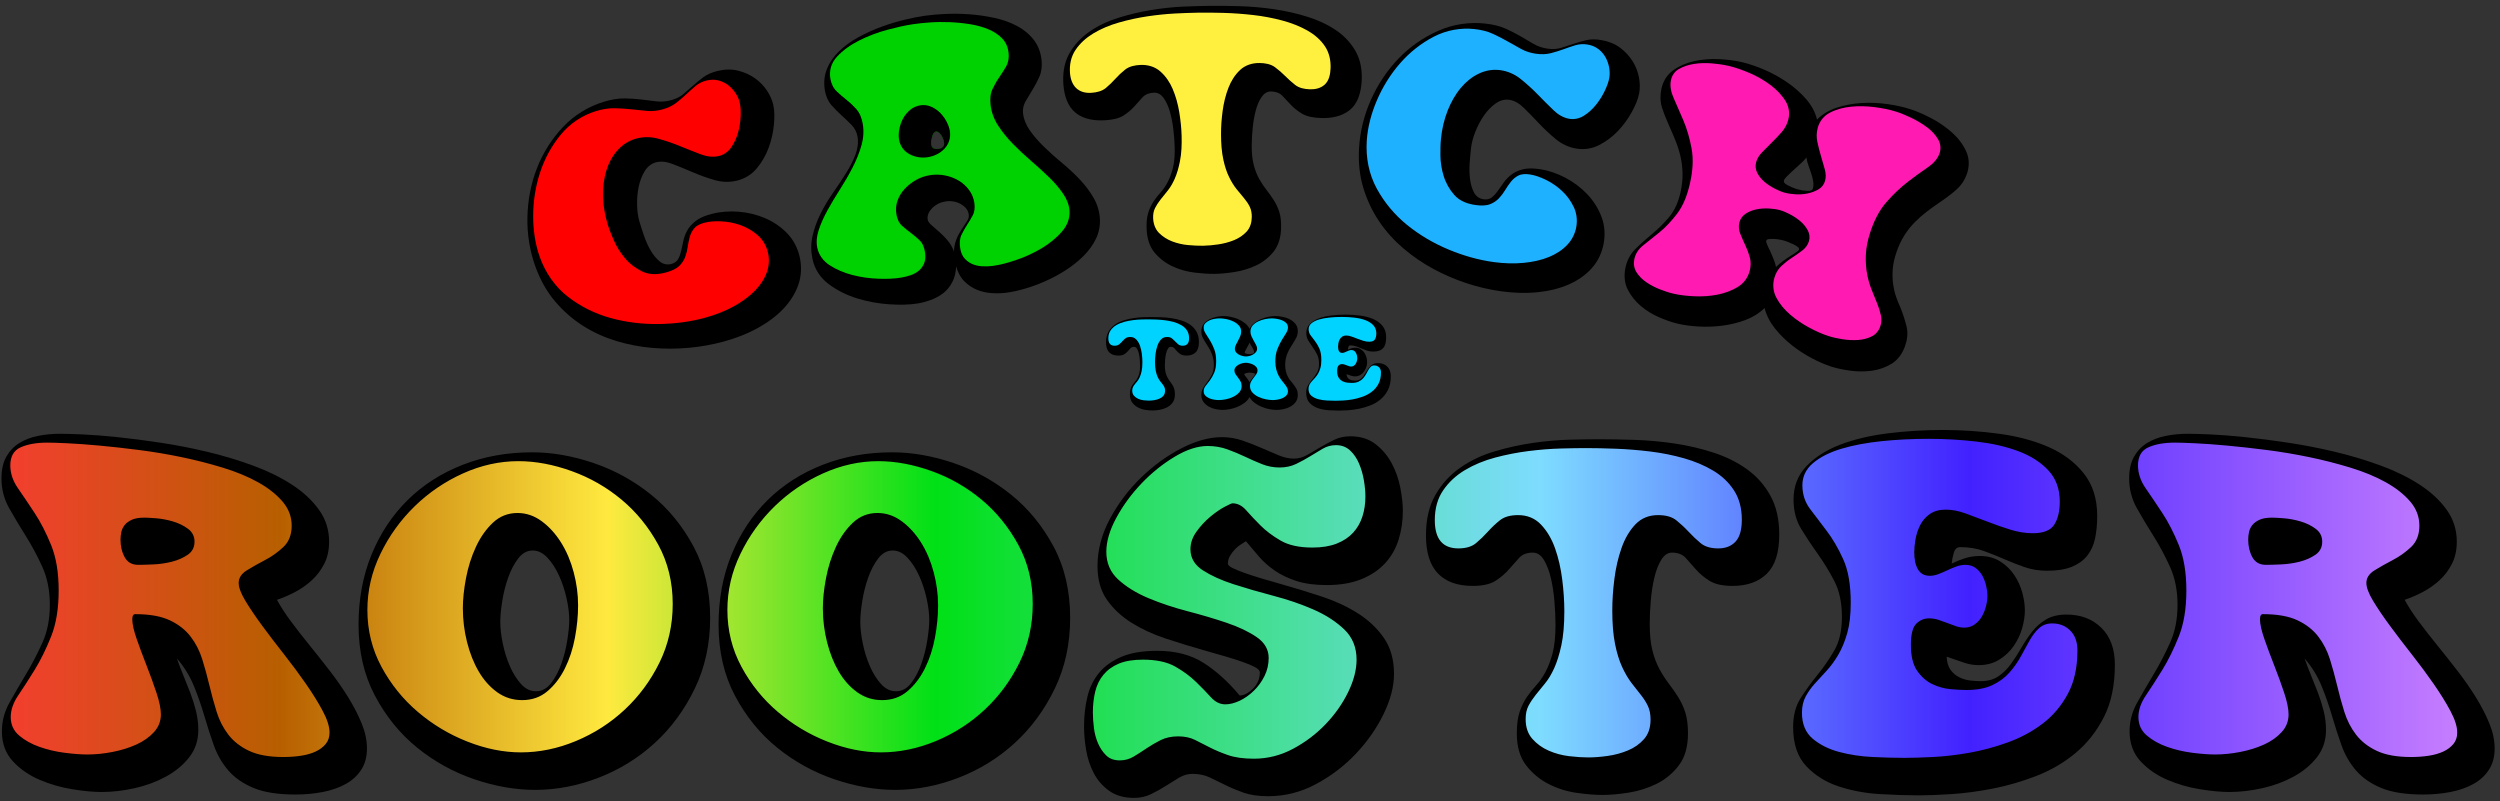 <?xml version="1.0" encoding="UTF-8" standalone="no"?>
<!DOCTYPE svg PUBLIC "-//W3C//DTD SVG 1.1//EN" "http://www.w3.org/Graphics/SVG/1.1/DTD/svg11.dtd">
<svg width="100%" height="100%" viewBox="0 0 365 117" version="1.1" xmlns="http://www.w3.org/2000/svg" xmlns:xlink="http://www.w3.org/1999/xlink" xml:space="preserve" xmlns:serif="http://www.serif.com/" style="fill-rule:evenodd;clip-rule:evenodd;stroke-linejoin:round;stroke-miterlimit:2;">
    <rect x="0" y="0" width="365" height="117" fill="#333333" stroke="none"/>
    <g transform="matrix(1,0,0,1,-552,-132)">
        <g transform="matrix(0.555,0,0,0.213,538.383,119.993)">
            <g transform="matrix(1,0,0,2.611,0,-305.243)">
                <path d="M260.03,345.859C254.793,345.859 249.427,344.919 243.932,343.038C238.437,341.157 233.44,338.391 228.941,334.74C224.442,331.089 220.754,326.553 217.877,321.132C215.001,315.711 213.562,309.496 213.562,302.489C213.562,295.777 214.706,289.637 216.992,284.068C219.279,278.499 222.45,273.724 226.507,269.741C230.564,265.758 235.395,262.678 241,260.502C246.606,258.326 252.691,257.239 259.256,257.239C264.493,257.239 269.877,258.179 275.409,260.06C280.941,261.941 285.975,264.707 290.511,268.358C295.047,272.009 298.772,276.545 301.685,281.966C304.599,287.387 306.055,293.638 306.055,300.719C306.055,307.505 304.709,313.682 302.017,319.251C299.325,324.82 295.821,329.577 291.507,333.523C287.192,337.469 282.268,340.512 276.736,342.651C271.205,344.79 265.636,345.859 260.03,345.859ZM268.992,301.272C268.992,299.576 268.752,297.658 268.273,295.519C267.793,293.38 267.129,291.389 266.281,289.545C265.433,287.701 264.419,286.152 263.239,284.898C262.059,283.644 260.768,283.017 259.366,283.017C257.891,283.017 256.619,283.718 255.549,285.119C254.48,286.521 253.595,288.217 252.894,290.209C252.193,292.2 251.677,294.265 251.345,296.404C251.013,298.543 250.847,300.314 250.847,301.715C250.847,303.411 251.069,305.329 251.511,307.468C251.954,309.607 252.581,311.599 253.392,313.443C254.203,315.286 255.181,316.835 256.324,318.089C257.467,319.343 258.776,319.97 260.251,319.97C261.8,319.97 263.128,319.251 264.234,317.813C265.341,316.374 266.244,314.66 266.945,312.668C267.646,310.677 268.162,308.611 268.494,306.472C268.826,304.333 268.992,302.6 268.992,301.272Z" style="fill-rule:nonzero;"/>
            </g>
            <g transform="matrix(1,0,0,2.611,0,-305.243)">
                <path d="M165.324,345.859C160.087,345.859 154.721,344.919 149.226,343.038C143.731,341.157 138.734,338.391 134.235,334.74C129.736,331.089 126.048,326.553 123.171,321.132C120.295,315.711 118.856,309.496 118.856,302.489C118.856,295.777 120,289.637 122.286,284.068C124.573,278.499 127.744,273.724 131.801,269.741C135.858,265.758 140.689,262.678 146.295,260.502C151.9,258.326 157.985,257.239 164.55,257.239C169.787,257.239 175.171,258.179 180.703,260.06C186.235,261.941 191.269,264.707 195.805,268.358C200.341,272.009 204.066,276.545 206.979,281.966C209.893,287.387 211.35,293.638 211.35,300.719C211.35,307.505 210.003,313.682 207.311,319.251C204.619,324.82 201.116,329.577 196.801,333.523C192.486,337.469 187.562,340.512 182.031,342.651C176.499,344.79 170.93,345.859 165.324,345.859ZM174.286,301.272C174.286,299.576 174.046,297.658 173.567,295.519C173.087,293.38 172.423,291.389 171.575,289.545C170.727,287.701 169.713,286.152 168.533,284.898C167.353,283.644 166.062,283.017 164.66,283.017C163.185,283.017 161.913,283.718 160.843,285.119C159.774,286.521 158.889,288.217 158.188,290.209C157.487,292.2 156.971,294.265 156.639,296.404C156.307,298.543 156.141,300.314 156.141,301.715C156.141,303.411 156.363,305.329 156.805,307.468C157.248,309.607 157.875,311.599 158.686,313.443C159.497,315.286 160.475,316.835 161.618,318.089C162.761,319.343 164.07,319.97 165.546,319.97C167.094,319.97 168.422,319.251 169.528,317.813C170.635,316.374 171.538,314.66 172.239,312.668C172.94,310.677 173.456,308.611 173.788,306.472C174.12,304.333 174.286,302.6 174.286,301.272Z" style="fill-rule:nonzero;"/>
            </g>
            <g transform="matrix(1,0,0,2.611,0,-305.243)">
                <path d="M466.629,188.919C466.986,187.306 467.192,185.652 467.153,183.997C467.118,182.508 466.947,181.021 466.61,179.569C466.285,178.165 465.851,176.787 465.311,175.451C464.782,174.144 464.228,172.847 463.646,171.563C462.942,169.989 462.289,168.388 461.755,166.747C461.25,165.196 461.245,163.534 461.566,161.945C461.964,159.968 462.978,158.188 464.624,156.994C466.288,155.786 468.21,154.98 470.216,154.545C472.371,154.079 474.587,153.918 476.788,154.027C478.822,154.128 480.86,154.358 482.845,154.827C484.829,155.297 486.757,155.988 488.631,156.786C490.729,157.68 492.736,158.784 494.62,160.07C496.475,161.335 498.178,162.822 499.657,164.512C501.01,166.058 502.044,167.879 502.527,169.884C503.969,168.427 505.776,167.394 507.718,166.76C509.828,166.071 512.028,165.671 514.244,165.541C516.511,165.407 518.791,165.501 521.041,165.821C523.067,166.11 525.084,166.52 527.034,167.147C528.954,167.765 530.8,168.605 532.587,169.537C534.575,170.575 536.437,171.852 538.108,173.349C539.67,174.749 540.972,176.439 541.821,178.363C542.658,180.262 542.606,182.351 541.91,184.284C541.357,185.82 540.428,187.192 539.205,188.274C537.681,189.622 536.013,190.806 534.328,191.942C533.311,192.639 532.305,193.37 531.324,194.117C530.241,194.94 529.224,195.847 528.265,196.811C527.222,197.859 526.308,199.031 525.511,200.276C524.619,201.67 523.938,203.192 523.408,204.757C522.905,206.242 522.524,207.786 522.428,209.355C522.351,210.632 522.375,211.92 522.56,213.188C522.721,214.297 522.973,215.396 523.343,216.455C523.672,217.398 524.042,218.328 524.468,219.231C525.12,220.873 525.682,222.554 526.095,224.272C526.505,225.979 526.259,227.756 525.671,229.39C525.003,231.245 523.866,232.934 522.165,233.98C520.581,234.954 518.802,235.569 516.961,235.818C515.058,236.076 513.123,236.063 511.221,235.799C509.522,235.564 507.822,235.241 506.187,234.712C504.459,234.152 502.798,233.393 501.188,232.554C499.346,231.593 497.6,230.452 495.964,229.17C494.299,227.865 492.784,226.371 491.46,224.721C490.191,223.141 489.23,221.322 488.729,219.355C487.282,220.778 485.52,221.837 483.618,222.533C481.633,223.26 479.567,223.755 477.47,224.011C475.414,224.263 473.336,224.338 471.269,224.208C469.466,224.095 467.66,223.887 465.9,223.473C464.21,223.075 462.571,222.473 460.979,221.786C459.235,221.032 457.6,220.035 456.149,218.807C454.742,217.616 453.574,216.16 452.737,214.516C451.846,212.764 451.731,210.766 452.115,208.86C452.488,207.007 453.337,205.278 454.681,203.936C456.059,202.558 457.513,201.258 459.022,200.027C460.661,198.688 462.166,197.188 463.544,195.583C465.161,193.698 466.098,191.322 466.629,188.919ZM490.14,204.262C490.374,204.753 490.791,205.757 490.964,206.174C491.286,206.954 491.578,207.761 491.73,208.593C492.909,207.458 494.268,206.507 495.639,205.624C496.129,205.337 496.67,205.002 497.131,204.663C497.349,204.504 497.714,204.27 497.795,203.987C497.873,203.719 497.661,203.484 497.468,203.329C497.138,203.064 496.765,202.855 496.386,202.672C495.933,202.455 495.473,202.253 495.007,202.065C494.617,201.908 494.174,201.745 493.766,201.631C493.358,201.517 492.895,201.428 492.48,201.36C491.998,201.281 491.508,201.23 491.02,201.218C490.617,201.207 490.189,201.218 489.788,201.271C489.543,201.304 489.24,201.395 489.167,201.664C489.088,201.958 489.275,202.365 489.373,202.627C489.585,203.191 489.853,203.733 490.14,204.262ZM501.426,188.027C501.601,187.417 501.623,186.774 501.527,186.149C501.418,185.435 501.236,184.734 501.006,184.05C500.764,183.326 500.512,182.605 500.252,181.888C500.012,181.227 499.832,180.542 499.749,179.842C499.25,180.457 498.699,181.027 498.104,181.549C497.536,182.046 496.97,182.557 496.42,183.074C495.83,183.604 495.211,184.184 494.654,184.752C494.346,185.067 493.931,185.461 493.811,185.905C493.637,186.546 494.554,187.003 494.993,187.221C495.773,187.609 496.579,187.96 497.42,188.195C498.247,188.425 499.099,188.564 499.956,188.605C500.445,188.629 501.257,188.619 501.426,188.027Z"/>
                <path d="M201.22,207.766C201.912,207.566 202.559,207.181 202.922,206.54C203.296,205.876 203.541,205.145 203.718,204.407C203.926,203.536 204.117,202.655 204.291,201.777C204.482,200.813 204.843,199.887 205.313,199.026C205.855,198.031 206.652,197.197 207.548,196.511C208.775,195.573 210.291,195.04 211.769,194.653C214.046,194.056 216.42,193.897 218.763,194.072C221.198,194.253 223.598,194.826 225.844,195.788C228.026,196.723 230.012,198.079 231.656,199.793C233.314,201.522 234.402,203.694 234.922,206.024C235.441,208.356 235.364,210.784 234.615,213.057C233.841,215.406 232.489,217.518 230.819,219.329C228.887,221.424 226.552,223.114 224.072,224.501C221.186,226.116 218.074,227.298 214.889,228.17C211.904,228.986 208.845,229.519 205.765,229.802C202.579,230.096 199.368,230.1 196.179,229.832C192.965,229.561 189.78,228.956 186.691,228.025C183.623,227.101 180.68,225.775 177.966,224.069C175.203,222.332 172.73,220.161 170.61,217.683C168.291,214.972 166.574,211.794 165.368,208.445C163.883,204.319 163.187,199.94 163.278,195.557C163.368,191.158 164.181,186.782 165.778,182.678C167.342,178.656 169.675,174.961 172.646,171.83C175.598,168.718 179.314,166.434 183.422,165.204C185.193,164.674 187.044,164.296 188.901,164.331C190.38,164.36 191.86,164.449 193.329,164.629C194.629,164.789 195.929,164.948 197.23,165.103C198.51,165.256 199.808,165.135 201.052,164.802C202.216,164.491 203.349,163.996 204.279,163.217C205.135,162.5 205.979,161.765 206.807,161.015C207.681,160.224 208.597,159.481 209.542,158.777C210.646,157.956 211.956,157.45 213.286,157.128C215.056,156.7 216.921,156.599 218.699,157.044C220.275,157.439 221.785,158.092 223.117,159.027C224.37,159.907 225.461,161.009 226.304,162.289C227.064,163.441 227.668,164.71 227.964,166.064C228.332,167.738 228.279,169.497 228.125,171.193C227.937,173.268 227.464,175.312 226.747,177.268C226.023,179.242 224.958,181.08 223.612,182.695C222.274,184.301 220.473,185.408 218.445,185.906C216.484,186.387 214.439,186.325 212.502,185.763C210.538,185.194 208.607,184.507 206.73,183.695C204.989,182.943 203.219,182.217 201.447,181.54C200.057,181.009 198.5,180.712 197.038,181.125C195.789,181.479 194.797,182.337 194.128,183.433C193.357,184.694 192.85,186.1 192.547,187.543C192.215,189.125 192.087,190.746 192.132,192.362C192.174,193.851 192.35,195.35 192.779,196.781C193.141,197.99 193.568,199.279 193.978,200.468C194.441,201.81 195.027,203.111 195.75,204.333C196.385,205.408 197.172,206.405 198.15,207.187C199.036,207.896 200.136,208.08 201.22,207.766Z"/>
                <path d="M199.99,209.948C197.889,210.564 195.567,210.751 193.535,209.792C191.788,208.967 190.22,207.792 188.966,206.317C187.752,204.889 186.735,203.294 185.996,201.57C185.448,200.293 184.897,199.004 184.478,197.678C183.706,195.236 183.237,192.696 183.174,190.134C183.117,187.82 183.361,185.488 184.043,183.271C184.646,181.312 185.611,179.463 186.984,177.933C188.256,176.514 189.882,175.461 191.716,174.93C193.653,174.37 195.702,174.365 197.647,174.892C199.636,175.432 201.591,176.096 203.498,176.879C205.299,177.618 207.11,178.337 208.933,179.021C210.444,179.587 212.097,179.841 213.682,179.443C215.003,179.111 216.114,178.306 216.885,177.189C217.707,175.999 218.31,174.669 218.696,173.277C219.086,171.87 219.321,170.42 219.372,168.96C219.413,167.783 219.396,166.574 219.125,165.421C218.923,164.562 218.547,163.753 218.067,163.015C217.554,162.227 216.92,161.523 216.189,160.932C215.428,160.316 214.534,159.886 213.592,159.627C212.549,159.341 211.449,159.377 210.405,159.637C209.334,159.902 208.322,160.387 207.479,161.102C206.648,161.806 205.836,162.531 205.043,163.277C204.198,164.071 203.309,164.816 202.391,165.524C201.336,166.339 200.089,166.872 198.809,167.221C197.481,167.583 196.094,167.748 194.72,167.616C193.379,167.487 192.026,167.347 190.687,167.201C189.234,167.042 187.774,166.95 186.314,166.911C184.621,166.865 182.933,167.177 181.319,167.668C177.731,168.761 174.549,170.865 172.144,173.745C169.692,176.681 167.837,180.078 166.635,183.707C165.408,187.409 164.801,191.298 164.796,195.197C164.791,198.828 165.293,202.481 166.514,205.91C167.976,210.017 170.464,213.701 173.925,216.382C177.247,218.955 181.056,220.844 185.104,221.964C189.245,223.109 193.542,223.624 197.836,223.56C202.002,223.499 206.17,222.981 210.188,221.858C212.75,221.141 215.252,220.184 217.585,218.9C219.578,217.802 221.474,216.49 223.075,214.865C224.43,213.489 225.553,211.873 226.226,210.055C226.85,208.366 226.97,206.542 226.552,204.789C226.133,203.032 225.223,201.438 223.856,200.249C222.521,199.087 220.98,198.175 219.311,197.587C217.668,197.008 215.944,196.672 214.204,196.603C212.749,196.546 211.255,196.596 209.84,196.974C208.868,197.234 207.845,197.644 207.174,198.428C206.621,199.073 206.227,199.837 205.998,200.653C205.757,201.511 205.579,202.386 205.458,203.269C205.334,204.173 205.111,205.063 204.799,205.921C204.477,206.807 203.943,207.6 203.273,208.26C202.39,209.131 201.159,209.606 199.99,209.948Z" style="fill:rgb(255,0,0);"/>
                <path d="M250.102,174.291C249.897,173.164 249.364,172.13 248.564,171.31C247.726,170.451 246.857,169.623 245.961,168.825C245.021,167.987 244.135,167.09 243.299,166.148C242.387,165.119 241.842,163.828 241.582,162.488C241.209,160.558 241.301,158.552 242.029,156.714C242.743,154.912 243.859,153.298 245.252,151.955C246.778,150.482 248.53,149.256 250.391,148.244C252.363,147.172 254.416,146.248 256.527,145.484C258.529,144.759 260.568,144.133 262.64,143.644C264.347,143.24 266.069,142.883 267.806,142.637C269.559,142.389 271.328,142.255 273.096,142.167C275.22,142.061 277.351,142.095 279.474,142.243C281.709,142.398 283.932,142.722 286.122,143.196C288.203,143.647 290.24,144.335 292.123,145.335C293.829,146.241 295.345,147.484 296.525,149.016C297.731,150.582 298.373,152.484 298.548,154.441C298.678,155.878 298.534,157.356 297.939,158.682C297.414,159.851 296.819,160.989 296.138,162.075C295.514,163.069 294.906,164.079 294.325,165.099C293.797,166.024 293.543,167.078 293.65,168.141C293.819,169.809 294.487,171.376 295.451,172.738C296.557,174.301 297.838,175.736 299.212,177.069C300.731,178.543 302.315,179.948 303.947,181.296C305.588,182.652 307.152,184.102 308.617,185.647C309.995,187.102 311.217,188.706 312.221,190.441C313.168,192.08 313.741,193.912 313.869,195.802C313.992,197.621 313.666,199.445 312.881,201.093C312.073,202.787 310.947,204.313 309.623,205.639C308.196,207.068 306.601,208.324 304.902,209.414C303.16,210.532 301.333,211.517 299.438,212.349C297.647,213.136 295.808,213.818 293.924,214.347C292.352,214.789 290.753,215.164 289.131,215.358C287.887,215.506 286.63,215.521 285.38,215.441C284.08,215.358 282.795,215.074 281.584,214.591C280.341,214.095 279.222,213.33 278.268,212.395C277.164,211.312 276.471,209.888 276.055,208.414C276.005,209.863 275.716,211.328 275.013,212.609C274.42,213.754 273.599,214.778 272.558,215.547C271.563,216.282 270.463,216.868 269.296,217.279C268.234,217.652 267.146,217.963 266.035,218.147C263.572,218.556 261.045,218.538 258.56,218.387C255.656,218.211 252.776,217.686 249.996,216.827C247.302,215.994 244.742,214.739 242.486,213.043C240.35,211.437 238.854,209.184 238.287,206.565C237.85,204.545 237.811,202.445 238.279,200.427C238.745,198.413 239.464,196.462 240.388,194.614C241.349,192.696 242.453,190.85 243.685,189.094C244.873,187.399 246.026,185.677 247.123,183.921C248.098,182.363 248.954,180.724 249.604,179.002C250.17,177.502 250.391,175.878 250.102,174.291ZM268.57,196.125C268.661,196.712 269.133,197.198 269.553,197.577C270.212,198.171 270.936,198.8 271.607,199.375C272.418,200.07 273.164,200.839 273.849,201.657C274.565,202.51 275.119,203.489 275.499,204.535C275.493,204.078 275.532,203.621 275.612,203.171C275.703,202.652 275.845,202.141 276.011,201.641C276.224,200.998 276.524,200.385 276.857,199.796C277.304,199.005 277.8,198.241 278.313,197.492C278.606,197.074 278.91,196.608 279.156,196.158C279.391,195.726 279.432,195.223 279.367,194.742C279.21,193.56 278.346,192.69 277.357,192.11C276.14,191.397 274.73,191.168 273.341,191.368C271.993,191.562 270.74,192.152 269.772,193.116C268.97,193.915 268.391,194.963 268.57,196.125ZM271.359,177.586C272.287,177.453 273.025,176.956 272.882,175.938C272.844,175.666 272.751,175.34 272.669,175.084C272.559,174.736 272.402,174.404 272.205,174.097C272.018,173.806 271.796,173.536 271.535,173.308C271.332,173.13 271.075,172.994 270.797,173.034C270.153,173.127 269.879,173.865 269.739,174.409C269.574,175.051 269.425,175.755 269.522,176.421C269.584,176.843 269.76,177.292 270.184,177.462C270.557,177.611 270.963,177.643 271.359,177.586Z"/>
                <path d="M251.492,170.991C251.245,169.606 250.762,168.204 249.804,167.143C249.004,166.259 248.139,165.433 247.204,164.693C246.311,163.987 245.448,163.242 244.622,162.46C243.724,161.609 243.225,160.444 242.998,159.245C242.594,157.119 243.189,155.062 244.647,153.465C246.293,151.662 248.328,150.253 250.5,149.156C252.917,147.935 255.465,146.982 258.083,146.29C260.29,145.706 262.523,145.174 264.784,144.842C266.226,144.63 267.679,144.493 269.132,144.388C270.87,144.261 272.615,144.243 274.356,144.314C276.16,144.388 277.959,144.569 279.741,144.856C281.409,145.124 283.055,145.557 284.612,146.217C285.951,146.784 287.206,147.573 288.213,148.631C289.181,149.648 289.711,150.969 289.856,152.355C289.983,153.569 289.842,154.828 289.229,155.901C288.665,156.888 288.055,157.849 287.405,158.782C286.724,159.76 286.135,160.8 285.625,161.877C285.014,163.168 284.956,164.65 285.118,166.047C285.342,167.976 286.031,169.819 287.089,171.444C288.217,173.177 289.54,174.78 290.986,176.256C292.534,177.837 294.156,179.344 295.835,180.784C297.459,182.179 299.047,183.616 300.584,185.106C301.931,186.413 303.173,187.835 304.228,189.389C305.106,190.681 305.748,192.157 305.878,193.726C306.048,195.783 305.26,197.704 303.93,199.247C302.402,201.019 300.549,202.488 298.542,203.682C296.399,204.959 294.117,205.996 291.752,206.787C289.753,207.455 287.7,208.051 285.604,208.313C284.716,208.423 283.818,208.446 282.925,208.401C282.034,208.356 281.15,208.17 280.327,207.82C279.525,207.478 278.816,206.952 278.244,206.295C277.561,205.512 277.246,204.477 277.105,203.466C276.949,202.35 276.981,201.162 277.479,200.131C277.911,199.235 278.399,198.367 278.94,197.533C279.471,196.717 279.969,195.879 280.43,195.022C280.948,194.057 281.004,192.92 280.866,191.854C280.711,190.659 280.27,189.519 279.578,188.532C278.873,187.53 277.97,186.68 276.935,186.025C275.832,185.328 274.598,184.861 273.324,184.591C271.983,184.306 270.598,184.267 269.243,184.47C267.916,184.668 266.628,185.098 265.464,185.766C264.352,186.405 263.333,187.202 262.466,188.147C261.644,189.041 261.002,190.091 260.611,191.243C260.229,192.373 260.144,193.58 260.344,194.755C260.53,195.852 260.943,196.963 261.79,197.724C262.534,198.393 263.312,199.025 264.118,199.62C264.931,200.219 265.706,200.87 266.437,201.567C267.287,202.377 267.682,203.541 267.861,204.675C268.013,205.634 268.03,206.662 267.662,207.577C267.359,208.33 266.888,209.006 266.268,209.533C265.633,210.072 264.891,210.469 264.104,210.735C263.31,211.003 262.498,211.218 261.672,211.36C259.697,211.701 257.672,211.731 255.674,211.668C253.35,211.595 251.035,211.273 248.784,210.692C246.67,210.147 244.625,209.312 242.79,208.123C241.152,207.062 239.948,205.493 239.538,203.568C239.213,202.038 239.404,200.454 239.883,198.978C240.464,197.19 241.25,195.472 242.153,193.825C243.189,191.936 244.298,190.088 245.463,188.276C246.666,186.403 247.787,184.478 248.807,182.5C249.767,180.641 250.57,178.698 251.148,176.686C251.679,174.838 251.83,172.889 251.492,170.991ZM271.359,177.586C272.287,177.453 273.025,176.956 272.882,175.938C272.844,175.666 272.751,175.34 272.669,175.084C272.559,174.736 272.402,174.404 272.205,174.097C272.018,173.806 271.796,173.536 271.535,173.308C271.332,173.13 271.075,172.994 270.797,173.034C270.153,173.127 269.879,173.865 269.739,174.409C269.574,175.051 269.425,175.755 269.522,176.421C269.584,176.843 269.76,177.292 270.184,177.462C270.557,177.611 270.963,177.643 271.359,177.586Z" style="fill:rgb(0,209,0);"/>
                <path d="M315.257,170.062C312.567,170.229 309.679,169.869 307.513,168.13C305.319,166.369 304.503,163.513 304.286,160.814C304.061,158.026 304.403,155.147 305.77,152.668C307.039,150.368 308.847,148.412 310.992,146.902C313.338,145.25 315.968,144.034 318.703,143.182C321.561,142.291 324.481,141.595 327.437,141.116C330.21,140.667 333.008,140.358 335.815,140.235C337.977,140.139 340.349,140.059 342.527,140.034C345.248,140.002 347.97,140.039 350.69,140.121C353.725,140.213 356.753,140.485 359.757,140.923C362.759,141.361 365.726,142.031 368.619,142.945C371.281,143.786 373.852,144.956 376.154,146.544C378.233,147.977 379.986,149.85 381.209,152.064C382.516,154.429 382.898,157.166 382.739,159.836C382.573,162.602 381.829,165.616 379.56,167.42C377.418,169.124 374.624,169.586 371.954,169.476C370.242,169.405 368.381,169.175 366.896,168.248C365.847,167.592 364.848,166.832 364.015,165.911C363.31,165.132 362.585,164.358 361.85,163.606C361.068,162.806 359.944,162.523 358.856,162.504C357.846,162.487 357.031,163.09 356.469,163.886C355.723,164.943 355.241,166.169 354.905,167.412C354.499,168.91 354.239,170.446 354.082,171.99C353.929,173.499 353.829,175.014 353.816,176.532C353.801,178.303 353.901,180.111 354.355,181.831C354.696,183.125 355.166,184.394 355.833,185.557C356.404,186.553 357.035,187.517 357.746,188.419C358.421,189.275 359.053,190.164 359.643,191.08C360.257,192.033 360.73,193.073 361.072,194.153C361.497,195.496 361.576,196.936 361.543,198.334C361.491,200.552 360.971,202.831 359.55,204.587C358.311,206.117 356.743,207.351 354.959,208.185C353.163,209.025 351.249,209.602 349.29,209.904C347.549,210.173 345.79,210.372 344.027,210.39C342.266,210.408 340.504,210.263 338.757,210.055C336.786,209.82 334.858,209.279 333.053,208.453C331.247,207.626 329.642,206.414 328.344,204.911C326.862,203.195 326.276,200.927 326.177,198.703C326.113,197.252 326.152,195.74 326.598,194.345C326.928,193.314 327.368,192.31 327.971,191.408C328.528,190.575 329.149,189.784 329.824,189.042C330.561,188.233 331.169,187.314 331.683,186.35C332.314,185.168 332.75,183.888 333.083,182.593C333.556,180.75 333.6,178.8 333.545,176.908C333.5,175.378 333.367,173.85 333.184,172.331C332.996,170.777 332.706,169.232 332.265,167.729C331.9,166.481 331.388,165.257 330.627,164.195C330.033,163.365 329.167,162.785 328.118,162.825C327.03,162.866 325.913,163.172 325.147,163.989C324.428,164.756 323.719,165.545 323.03,166.339C322.225,167.267 321.262,168.05 320.243,168.732C318.802,169.698 316.949,169.957 315.257,170.062Z"/>
                <path d="M311.64,162.861C312.988,162.769 314.42,162.463 315.478,161.57C316.358,160.828 317.188,160.026 317.958,159.171C318.738,158.304 319.594,157.506 320.507,156.78C321.634,155.883 323.141,155.606 324.544,155.545C326.429,155.462 328.293,155.967 329.735,157.218C331.179,158.47 332.265,160.076 333.014,161.826C333.851,163.783 334.411,165.851 334.757,167.95C335.097,170.013 335.323,172.098 335.377,174.189C335.434,176.431 335.369,178.71 334.919,180.915C334.6,182.478 334.183,184.041 333.527,185.5C333.032,186.599 332.437,187.669 331.669,188.603C331.04,189.369 330.417,190.14 329.805,190.92C329.269,191.603 328.789,192.331 328.391,193.102C327.965,193.928 327.848,194.875 327.885,195.793C327.944,197.223 328.405,198.625 329.432,199.653C330.41,200.632 331.598,201.374 332.887,201.868C334.238,202.386 335.659,202.707 337.099,202.836C338.403,202.953 339.713,203.03 341.023,203.009C342.333,202.988 343.641,202.852 344.938,202.669C346.368,202.467 347.775,202.102 349.117,201.567C350.375,201.065 351.53,200.318 352.455,199.325C353.433,198.277 353.821,196.866 353.833,195.458C353.841,194.53 353.703,193.582 353.286,192.744C352.888,191.946 352.379,191.206 351.803,190.526C351.153,189.758 350.5,188.966 349.866,188.185C349.089,187.23 348.46,186.159 347.909,185.06C347.185,183.618 346.717,182.053 346.369,180.481C345.889,178.313 345.756,176.071 345.742,173.856C345.728,171.778 345.886,169.701 346.162,167.642C346.442,165.547 346.939,163.478 347.708,161.507C348.393,159.754 349.404,158.123 350.791,156.838C352.177,155.555 354.015,155.019 355.878,155.04C357.282,155.057 358.796,155.285 359.952,156.145C360.896,156.849 361.791,157.619 362.622,158.454C363.442,159.277 364.312,160.052 365.224,160.774C366.309,161.632 367.75,161.892 369.099,161.94C370.483,161.99 371.902,161.689 372.967,160.756C374.162,159.709 374.491,157.996 374.559,156.486C374.652,154.422 374.232,152.347 373.064,150.621C371.902,148.904 370.297,147.542 368.499,146.528C366.418,145.355 364.168,144.502 361.864,143.884C359.334,143.205 356.751,142.727 354.149,142.433C351.559,142.14 348.958,141.95 346.353,141.878C344.058,141.814 341.761,141.79 339.465,141.829C337.6,141.861 335.538,141.945 333.689,142.039C331.246,142.164 328.811,142.424 326.392,142.783C323.834,143.164 321.302,143.714 318.817,144.428C316.479,145.1 314.207,146.029 312.121,147.287C310.286,148.393 308.653,149.839 307.453,151.622C306.253,153.404 305.849,155.547 306.013,157.667C306.274,161.058 308.208,163.093 311.64,162.861Z" style="fill:rgb(255,240,63);"/>
                <path d="M414.887,190.823C415.597,190.911 416.338,190.811 416.919,190.364C417.521,189.901 418.031,189.325 418.482,188.717C419.013,187.998 419.533,187.263 420.036,186.524C420.588,185.714 421.28,185.005 422.048,184.397C422.932,183.697 423.987,183.243 425.075,182.965C426.563,182.585 428.158,182.691 429.661,182.917C431.978,183.264 434.212,184.052 436.285,185.134C438.445,186.26 440.417,187.731 442.095,189.498C443.728,191.217 445.015,193.245 445.848,195.466C446.689,197.709 446.832,200.133 446.391,202.479C445.95,204.827 444.924,207.028 443.342,208.824C441.709,210.676 439.639,212.086 437.394,213.094C434.803,214.258 432,214.894 429.184,215.195C425.913,215.543 422.605,215.407 419.351,214.955C416.309,214.532 413.31,213.819 410.39,212.867C407.373,211.884 404.448,210.625 401.653,209.124C398.835,207.61 396.178,205.799 393.739,203.729C391.312,201.669 389.161,199.29 387.37,196.657C385.54,193.968 384.149,190.998 383.197,187.89C382.154,184.481 381.841,180.885 382.055,177.335C382.32,172.961 383.397,168.663 385.19,164.667C386.986,160.666 389.427,156.964 392.484,153.814C395.469,150.739 399.029,148.258 402.958,146.547C406.856,144.849 411.131,144.211 415.354,144.696C417.175,144.906 419.011,145.286 420.687,146.049C422.025,146.657 423.34,147.321 424.608,148.064C425.732,148.723 426.856,149.38 427.982,150.034C429.09,150.678 430.324,151.077 431.59,151.261C432.776,151.432 434.007,151.422 435.161,151.073C436.226,150.75 437.286,150.406 438.338,150.043C439.448,149.66 440.578,149.336 441.719,149.062C443.053,148.741 444.452,148.791 445.795,149.018C447.586,149.321 449.335,149.963 450.788,151.071C452.078,152.055 453.206,153.25 454.059,154.633C454.863,155.936 455.429,157.378 455.699,158.886C455.942,160.244 455.997,161.648 455.737,163.009C455.415,164.693 454.674,166.289 453.865,167.788C452.876,169.621 451.638,171.313 450.21,172.829C448.769,174.358 447.07,175.628 445.2,176.584C443.344,177.532 441.259,177.843 439.204,177.502C437.22,177.173 435.373,176.311 433.823,175.033C432.25,173.737 430.755,172.346 429.359,170.862C428.065,169.486 426.733,168.122 425.382,166.803C424.323,165.77 423.019,164.883 421.521,164.687C420.242,164.521 419.001,164.921 417.963,165.664C416.764,166.521 415.751,167.614 414.911,168.82C413.988,170.145 413.237,171.585 412.645,173.087C412.099,174.473 411.672,175.92 411.502,177.403C411.358,178.658 411.242,180.011 411.15,181.265C411.045,182.681 411.07,184.107 411.248,185.515C411.405,186.751 411.731,187.977 412.316,189.082C412.844,190.08 413.773,190.684 414.887,190.823Z"/>
                <path d="M412.911,192.345C410.752,192.084 408.564,191.34 407.094,189.662C405.824,188.213 404.86,186.515 404.298,184.671C403.753,182.879 403.452,181.012 403.455,179.138C403.457,177.748 403.46,176.347 403.598,174.962C403.852,172.416 404.419,169.896 405.365,167.515C406.218,165.368 407.352,163.32 408.843,161.548C410.156,159.988 411.758,158.667 413.61,157.798C415.322,156.995 417.217,156.666 419.097,156.899C421.086,157.146 422.956,157.949 424.522,159.197C426.126,160.476 427.65,161.856 429.083,163.324C430.438,164.713 431.81,166.086 433.209,167.431C434.366,168.546 435.779,169.429 437.386,169.687C438.726,169.902 440.06,169.598 441.204,168.875C442.424,168.104 443.499,167.119 444.4,165.992C445.311,164.852 446.096,163.611 446.717,162.29C447.218,161.224 447.678,160.105 447.883,158.939C448.036,158.07 448.009,157.178 447.86,156.311C447.7,155.386 447.396,154.489 446.959,153.658C446.504,152.793 445.854,152.045 445.093,151.436C444.251,150.763 443.23,150.364 442.172,150.191C441.087,150.014 439.971,150.062 438.918,150.387C437.882,150.707 436.855,151.055 435.836,151.428C434.753,151.825 433.647,152.161 432.531,152.451C431.247,152.784 429.899,152.785 428.592,152.602C427.238,152.413 425.907,152.019 424.705,151.357C423.533,150.711 422.354,150.05 421.19,149.389C419.929,148.672 418.635,148.013 417.319,147.402C415.796,146.695 414.137,146.317 412.474,146.134C408.779,145.727 405.061,146.411 401.754,148.11C398.373,149.847 395.363,152.241 392.86,155.097C390.297,158.022 388.23,161.358 386.706,164.934C385.284,168.273 384.314,171.826 384.082,175.456C383.804,179.8 384.613,184.165 386.708,188C388.71,191.665 391.423,194.905 394.668,197.533C397.978,200.214 401.683,202.379 405.615,204.01C409.434,205.594 413.435,206.757 417.538,207.304C420.159,207.653 422.82,207.757 425.454,207.494C427.708,207.269 429.958,206.808 432.059,205.944C433.842,205.212 435.504,204.168 436.834,202.762C438.071,201.454 438.898,199.825 439.204,198.05C439.511,196.271 439.304,194.448 438.52,192.816C437.755,191.224 436.703,189.779 435.405,188.58C434.131,187.403 432.686,186.415 431.12,185.668C429.813,185.043 428.428,184.501 426.987,184.292C425.997,184.148 424.901,184.124 423.981,184.58C423.223,184.955 422.563,185.503 422.034,186.162C421.478,186.857 420.972,187.591 420.515,188.355C420.047,189.137 419.495,189.867 418.874,190.534C418.234,191.221 417.436,191.74 416.565,192.084C415.419,192.536 414.11,192.489 412.911,192.345Z" style="fill:rgb(30,177,255);"/>
                <path d="M469.119,186.57C468.479,189.414 467.483,192.308 465.686,194.645C464.317,196.426 462.791,198.104 461.042,199.52C459.675,200.625 458.172,201.833 456.783,202.922C455.62,203.833 454.763,205.071 454.464,206.529C454.224,207.698 454.384,208.898 455.014,209.92C455.663,210.973 456.558,211.851 457.575,212.547C458.692,213.313 459.902,213.939 461.162,214.437C462.349,214.907 463.565,215.316 464.811,215.602C466.585,216.009 468.41,216.185 470.225,216.274C472.271,216.374 474.327,216.24 476.338,215.848C478.222,215.481 480.051,214.824 481.694,213.825C483.25,212.878 484.338,211.403 484.806,209.645C485.12,208.465 485.181,207.215 484.843,206.032C484.524,204.916 484.113,203.827 483.614,202.78C483.143,201.792 482.7,200.79 482.3,199.771C481.938,198.848 481.86,197.845 482.105,196.882C482.348,195.926 482.938,195.127 483.766,194.596C484.645,194.031 485.631,193.651 486.654,193.448C487.73,193.235 488.832,193.168 489.927,193.235C490.877,193.294 491.835,193.403 492.756,193.654C493.647,193.897 494.498,194.289 495.318,194.706C496.305,195.209 497.237,195.818 498.088,196.525C498.905,197.204 499.597,198.029 500.096,198.967C500.563,199.844 500.691,200.837 500.412,201.794C500.127,202.768 499.518,203.595 498.718,204.21C497.826,204.896 496.902,205.538 495.957,206.148C494.957,206.793 494.017,207.53 493.146,208.341C492.232,209.192 491.623,210.304 491.288,211.5C490.798,213.252 490.987,215.076 491.848,216.681C492.761,218.383 494.031,219.869 495.498,221.119C497.057,222.448 498.765,223.599 500.577,224.555C502.18,225.401 503.836,226.172 505.566,226.721C506.764,227.101 508,227.355 509.24,227.551C510.586,227.764 511.955,227.842 513.316,227.753C514.564,227.671 515.798,227.373 516.92,226.812C518.003,226.269 518.777,225.328 519.168,224.188C519.482,223.271 519.552,222.289 519.345,221.341C519.119,220.3 518.79,219.283 518.404,218.291C517.947,217.121 517.467,215.939 516.981,214.781C516.423,213.45 516.022,212.055 515.738,210.64C515.41,209.001 515.314,207.32 515.357,205.65C515.411,203.584 515.866,201.54 516.497,199.579C517.443,196.638 518.813,193.768 520.885,191.447C522.593,189.533 524.445,187.735 526.488,186.18C528.186,184.887 529.909,183.627 531.673,182.425C533.004,181.518 534.22,180.318 534.753,178.763C535.174,177.537 535.052,176.248 534.41,175.122C533.696,173.868 532.674,172.815 531.525,171.952C530.229,170.978 528.831,170.146 527.37,169.446C526.061,168.82 524.721,168.243 523.336,167.806C521.497,167.226 519.591,166.867 517.682,166.62C515.59,166.349 513.469,166.302 511.37,166.517C509.464,166.712 507.581,167.208 505.878,168.099C504.307,168.922 503.204,170.313 502.726,172.018C502.385,173.236 502.351,174.518 502.616,175.754C502.886,177.013 503.206,178.26 503.575,179.493C503.922,180.653 504.26,181.825 504.58,182.992C504.848,183.972 504.92,185.018 504.633,186.003C504.362,186.935 503.763,187.707 502.927,188.199C502.039,188.722 501.06,189.075 500.053,189.283C498.99,189.503 497.899,189.572 496.816,189.498C495.872,189.433 494.922,189.319 494.007,189.069C493.123,188.828 492.278,188.445 491.461,188.036C490.501,187.554 489.592,186.971 488.764,186.287C487.976,185.635 487.312,184.84 486.834,183.935C486.377,183.068 486.251,182.087 486.493,181.136C486.748,180.138 487.325,179.256 488.032,178.518C488.866,177.647 489.724,176.788 490.591,175.95C491.504,175.066 492.382,174.145 493.221,173.191C494.033,172.267 494.64,171.175 494.956,169.984C495.409,168.274 495.166,166.515 494.232,165.009C493.21,163.361 491.826,161.965 490.277,160.807C488.564,159.527 486.69,158.469 484.723,157.633C482.944,156.878 481.113,156.215 479.228,155.78C477.789,155.449 476.319,155.256 474.849,155.13C473.269,154.996 471.672,155.033 470.106,155.289C468.733,155.514 467.381,155.933 466.173,156.632C465.069,157.271 464.351,158.323 464.096,159.566C463.768,161.166 464.171,162.81 464.828,164.273C465.691,166.192 466.546,168.158 467.369,170.094C468.362,172.432 469.041,174.896 469.514,177.389C470.09,180.427 469.793,183.575 469.119,186.57Z" style="fill:rgb(255,27,178);"/>
                <path d="M268.539,179.77C266.865,180.02 265.174,179.741 263.692,178.913C262.245,178.105 261.302,176.754 261.037,175.117C260.891,174.218 260.946,173.295 261.113,172.402C261.294,171.436 261.617,170.497 262.081,169.63C262.547,168.758 263.186,167.99 263.942,167.355C264.726,166.698 265.679,166.287 266.688,166.137C267.654,165.993 268.638,166.124 269.531,166.52C270.432,166.92 271.248,167.492 271.935,168.199C272.615,168.899 273.189,169.699 273.624,170.574C274.008,171.346 274.31,172.172 274.428,173.03C274.653,174.67 274.169,176.248 273.052,177.472C271.869,178.767 270.26,179.512 268.539,179.77ZM271.359,177.586C272.287,177.453 273.025,176.956 272.882,175.938C272.844,175.666 272.751,175.34 272.669,175.084C272.559,174.736 272.402,174.404 272.205,174.097C272.018,173.806 271.796,173.536 271.535,173.308C271.332,173.13 271.075,172.994 270.797,173.034C270.153,173.127 269.879,173.865 269.739,174.409C269.574,175.051 269.425,175.755 269.522,176.421C269.584,176.843 269.76,177.292 270.184,177.462C270.557,177.611 270.963,177.643 271.359,177.586Z"/>
            </g>
            <g transform="matrix(0.485,0,0,1.265,270.986,-151.292)">
                <g>
                    <g transform="matrix(2.064,0,0,2.064,-559.305,-121.698)">
                        <path d="M343.773,234.315C343.773,233.695 343.715,233.123 343.599,232.6C343.483,232.077 343.328,231.588 343.134,231.132C342.94,230.677 342.717,230.241 342.466,229.824C342.214,229.408 341.962,229.006 341.71,228.618C341.361,228.076 341.071,227.572 340.838,227.107C340.606,226.642 340.489,226.1 340.489,225.48C340.489,224.724 340.693,224.089 341.1,223.576C341.506,223.063 342.005,222.651 342.596,222.341C343.187,222.031 343.817,221.808 344.485,221.672C345.154,221.537 345.759,221.469 346.302,221.469C346.844,221.469 347.45,221.532 348.118,221.658C348.787,221.784 349.445,221.982 350.094,222.254C350.743,222.525 351.344,222.874 351.896,223.3C352.448,223.726 352.87,224.24 353.16,224.84C353.451,224.24 353.868,223.726 354.41,223.3C354.953,222.874 355.543,222.525 356.183,222.254C356.822,221.982 357.476,221.784 358.145,221.658C358.813,221.532 359.418,221.469 359.961,221.469C360.484,221.469 361.08,221.532 361.748,221.658C362.417,221.784 363.056,221.997 363.666,222.297C364.277,222.598 364.79,223.004 365.207,223.518C365.623,224.031 365.832,224.676 365.832,225.451C365.832,226.032 365.71,226.574 365.468,227.078C365.226,227.582 364.882,228.173 364.437,228.851C364.223,229.18 364.005,229.534 363.783,229.912C363.56,230.289 363.352,230.701 363.158,231.147C362.964,231.592 362.809,232.077 362.693,232.6C362.577,233.123 362.518,233.695 362.518,234.315C362.518,234.934 362.577,235.477 362.693,235.942C362.809,236.407 362.954,236.824 363.129,237.192C363.303,237.56 363.497,237.889 363.71,238.18C363.923,238.47 364.136,238.732 364.349,238.964C364.756,239.468 365.105,239.957 365.396,240.432C365.686,240.907 365.832,241.483 365.832,242.161C365.832,242.936 365.638,243.576 365.25,244.079C364.863,244.583 364.383,244.985 363.812,245.285C363.24,245.586 362.63,245.799 361.981,245.925C361.332,246.051 360.755,246.114 360.252,246.114C359.709,246.114 359.099,246.051 358.421,245.925C357.743,245.799 357.069,245.6 356.401,245.329C355.732,245.058 355.108,244.709 354.526,244.283C353.945,243.857 353.49,243.343 353.16,242.743C352.831,243.343 352.376,243.857 351.794,244.283C351.213,244.709 350.588,245.058 349.92,245.329C349.252,245.6 348.578,245.799 347.9,245.925C347.222,246.051 346.612,246.114 346.069,246.114C345.546,246.114 344.96,246.051 344.311,245.925C343.662,245.799 343.056,245.581 342.495,245.271C341.933,244.961 341.458,244.554 341.071,244.05C340.683,243.547 340.489,242.917 340.489,242.161C340.489,241.464 340.659,240.844 340.998,240.301C341.337,239.759 341.715,239.211 342.131,238.659C342.548,238.107 342.926,237.492 343.265,236.814C343.604,236.136 343.773,235.303 343.773,234.315ZM354.352,231.03C354.352,230.817 354.308,230.604 354.221,230.391C354.134,230.178 354.023,229.96 353.887,229.737C353.751,229.514 353.616,229.296 353.48,229.083C353.344,228.87 353.238,228.657 353.16,228.444C353.064,228.696 352.947,228.938 352.812,229.171C352.676,229.403 352.55,229.626 352.434,229.839C352.279,230.11 352.148,230.352 352.042,230.565C351.935,230.779 351.882,230.934 351.882,231.03C351.882,231.185 352.037,231.297 352.347,231.365C352.657,231.433 352.928,231.466 353.16,231.466C353.432,231.466 353.698,231.433 353.96,231.365C354.221,231.297 354.352,231.185 354.352,231.03ZM352.289,237.54C352.366,237.637 352.507,237.826 352.71,238.107C352.913,238.388 353.064,238.635 353.16,238.848C353.374,238.461 353.693,238.005 354.119,237.482C354.274,237.308 354.4,237.153 354.497,237.017C354.594,236.882 354.643,236.785 354.643,236.727C354.643,236.649 354.589,236.586 354.483,236.538C354.376,236.489 354.245,236.451 354.09,236.422C353.935,236.392 353.776,236.368 353.611,236.349C353.446,236.329 353.306,236.32 353.189,236.32C353.073,236.32 352.933,236.329 352.768,236.349C352.603,236.368 352.448,236.397 352.303,236.436C352.158,236.475 352.032,236.518 351.925,236.567C351.819,236.615 351.765,236.678 351.765,236.756C351.765,236.814 351.814,236.916 351.911,237.061C352.008,237.206 352.134,237.366 352.289,237.54Z" style="fill-rule:nonzero;"/>
                    </g>
                    <g transform="matrix(2.064,0,0,2.064,-559.305,-121.698)">
                        <path d="M318.664,231.844C317.617,231.844 316.818,231.558 316.266,230.987C315.714,230.415 315.438,229.539 315.438,228.357C315.438,227.252 315.656,226.322 316.092,225.567C316.528,224.811 317.099,224.186 317.806,223.692C318.513,223.198 319.313,222.82 320.204,222.559C321.095,222.297 321.982,222.104 322.863,221.978C323.745,221.852 324.587,221.779 325.391,221.76C326.196,221.74 326.869,221.731 327.411,221.731C328.148,221.731 328.966,221.745 329.867,221.774C330.768,221.803 331.679,221.886 332.599,222.021C333.519,222.157 334.415,222.365 335.287,222.646C336.159,222.927 336.934,223.31 337.612,223.794C338.29,224.278 338.833,224.889 339.24,225.625C339.646,226.361 339.85,227.252 339.85,228.299C339.85,229.539 339.564,230.44 338.993,231.001C338.421,231.563 337.632,231.844 336.624,231.844C335.927,231.844 335.389,231.723 335.011,231.481C334.633,231.239 334.323,230.977 334.081,230.696C333.839,230.415 333.606,230.154 333.384,229.912C333.161,229.669 332.846,229.548 332.439,229.548C332.148,229.548 331.901,229.713 331.698,230.042C331.495,230.372 331.335,230.783 331.218,231.278C331.102,231.772 331.02,232.304 330.971,232.876C330.923,233.447 330.899,233.975 330.899,234.46C330.899,235.196 330.962,235.811 331.088,236.305C331.214,236.799 331.378,237.23 331.582,237.599C331.785,237.967 331.998,238.296 332.221,238.587C332.444,238.877 332.657,239.182 332.86,239.502C333.064,239.822 333.229,240.175 333.355,240.563C333.48,240.95 333.543,241.435 333.543,242.016C333.543,242.927 333.335,243.658 332.919,244.21C332.502,244.762 331.989,245.189 331.378,245.489C330.768,245.789 330.124,245.993 329.446,246.099C328.768,246.206 328.167,246.259 327.644,246.259C327.121,246.259 326.52,246.211 325.842,246.114C325.164,246.017 324.52,245.813 323.909,245.503C323.299,245.193 322.781,244.762 322.355,244.21C321.928,243.658 321.715,242.927 321.715,242.016C321.715,241.396 321.783,240.892 321.919,240.505C322.054,240.117 322.219,239.783 322.413,239.502C322.606,239.221 322.819,238.955 323.052,238.703C323.284,238.451 323.498,238.146 323.691,237.787C323.885,237.429 324.05,236.998 324.185,236.494C324.321,235.99 324.389,235.332 324.389,234.518C324.389,234.034 324.365,233.501 324.316,232.92C324.268,232.338 324.185,231.801 324.069,231.307C323.953,230.813 323.793,230.396 323.59,230.057C323.386,229.718 323.129,229.548 322.819,229.548C322.413,229.548 322.098,229.669 321.875,229.912C321.652,230.154 321.42,230.415 321.177,230.696C320.935,230.977 320.63,231.239 320.262,231.481C319.894,231.723 319.361,231.844 318.664,231.844Z" style="fill-rule:nonzero;"/>
                    </g>
                    <g transform="matrix(2.064,0,0,2.064,-559.305,-121.698)">
                        <path d="M317.675,229.258C318.199,229.258 318.605,229.137 318.896,228.894C319.187,228.652 319.458,228.391 319.71,228.11C319.962,227.829 320.238,227.567 320.538,227.325C320.838,227.083 321.26,226.962 321.802,226.962C322.442,226.962 322.97,227.18 323.386,227.616C323.803,228.052 324.127,228.599 324.36,229.258C324.592,229.916 324.757,230.633 324.854,231.408C324.951,232.183 324.999,232.91 324.999,233.588C324.999,234.518 324.931,235.298 324.796,235.927C324.66,236.557 324.495,237.085 324.302,237.511C324.108,237.938 323.895,238.291 323.662,238.572C323.43,238.853 323.217,239.115 323.023,239.357C322.829,239.599 322.664,239.846 322.529,240.098C322.393,240.35 322.325,240.66 322.325,241.028C322.325,241.59 322.48,242.045 322.79,242.394C323.1,242.743 323.478,243.014 323.924,243.208C324.369,243.401 324.839,243.527 325.333,243.585C325.827,243.643 326.268,243.673 326.656,243.673C327.043,243.673 327.484,243.639 327.978,243.571C328.472,243.503 328.942,243.377 329.388,243.193C329.833,243.009 330.206,242.747 330.506,242.408C330.807,242.069 330.957,241.619 330.957,241.057C330.957,240.689 330.894,240.374 330.768,240.112C330.642,239.851 330.477,239.594 330.274,239.342C330.071,239.09 329.857,238.819 329.635,238.529C329.412,238.238 329.199,237.875 328.995,237.439C328.792,237.003 328.627,236.47 328.501,235.84C328.375,235.211 328.312,234.44 328.312,233.53C328.312,232.852 328.361,232.13 328.458,231.365C328.554,230.599 328.719,229.887 328.952,229.229C329.184,228.57 329.504,228.027 329.911,227.601C330.318,227.175 330.841,226.962 331.48,226.962C332.023,226.962 332.444,227.083 332.744,227.325C333.045,227.567 333.325,227.829 333.587,228.11C333.849,228.391 334.125,228.652 334.415,228.894C334.706,229.137 335.113,229.258 335.636,229.258C336.14,229.258 336.537,229.103 336.827,228.793C337.118,228.483 337.263,227.979 337.263,227.281C337.263,226.487 337.084,225.814 336.726,225.262C336.367,224.709 335.888,224.254 335.287,223.896C334.687,223.537 334.008,223.252 333.253,223.038C332.497,222.825 331.717,222.67 330.913,222.573C330.109,222.477 329.325,222.414 328.559,222.384C327.794,222.355 327.101,222.341 326.481,222.341C326.016,222.341 325.435,222.351 324.738,222.37C324.04,222.389 323.304,222.447 322.529,222.544C321.754,222.641 320.984,222.791 320.218,222.995C319.453,223.198 318.76,223.484 318.14,223.852C317.52,224.22 317.017,224.685 316.629,225.247C316.242,225.809 316.048,226.497 316.048,227.311C316.048,228.609 316.591,229.258 317.675,229.258Z" style="fill:rgb(0,211,255);fill-rule:nonzero;"/>
                    </g>
                    <g transform="matrix(2.064,0,0,2.064,-559.305,-121.698)">
                        <path d="M344.384,233.326C344.384,234.547 344.214,235.55 343.875,236.334C343.536,237.119 343.158,237.787 342.742,238.34C342.325,238.892 341.947,239.381 341.608,239.807C341.269,240.233 341.1,240.698 341.1,241.202C341.1,241.648 341.235,242.021 341.506,242.321C341.778,242.621 342.117,242.859 342.524,243.033C342.931,243.208 343.366,243.333 343.831,243.411C344.296,243.488 344.723,243.527 345.11,243.527C345.633,243.527 346.239,243.459 346.927,243.324C347.614,243.188 348.263,242.97 348.874,242.67C349.484,242.37 350.002,241.987 350.429,241.522C350.855,241.057 351.068,240.495 351.068,239.836C351.068,239.371 350.971,238.964 350.777,238.616C350.584,238.267 350.366,237.938 350.123,237.628C349.881,237.318 349.663,237.017 349.47,236.727C349.276,236.436 349.179,236.116 349.179,235.768C349.179,235.419 349.29,235.114 349.513,234.852C349.736,234.591 350.002,234.377 350.312,234.213C350.622,234.048 350.952,233.927 351.3,233.85C351.649,233.772 351.949,233.733 352.201,233.733C352.434,233.733 352.724,233.772 353.073,233.85C353.422,233.927 353.756,234.043 354.076,234.198C354.396,234.353 354.672,234.562 354.904,234.823C355.137,235.085 355.253,235.39 355.253,235.739C355.253,236.087 355.151,236.412 354.948,236.712C354.744,237.012 354.517,237.318 354.265,237.628C354.013,237.938 353.785,238.272 353.582,238.63C353.378,238.989 353.277,239.4 353.277,239.865C353.277,240.524 353.49,241.086 353.916,241.551C354.342,242.016 354.865,242.394 355.485,242.684C356.105,242.975 356.754,243.188 357.433,243.324C358.111,243.459 358.711,243.527 359.234,243.527C359.603,243.527 360.019,243.488 360.484,243.411C360.949,243.333 361.385,243.208 361.792,243.033C362.199,242.859 362.543,242.621 362.824,242.321C363.105,242.021 363.245,241.648 363.245,241.202C363.245,240.853 363.163,240.534 362.998,240.243C362.833,239.953 362.63,239.652 362.388,239.342C362.145,239.032 361.879,238.698 361.588,238.34C361.298,237.981 361.031,237.569 360.789,237.104C360.547,236.639 360.344,236.102 360.179,235.492C360.014,234.881 359.932,234.169 359.932,233.355C359.932,232.135 360.106,231.079 360.455,230.188C360.804,229.296 361.182,228.512 361.588,227.834C361.995,227.156 362.373,226.55 362.722,226.017C363.071,225.484 363.245,224.966 363.245,224.462C363.245,223.997 363.095,223.61 362.795,223.3C362.494,222.99 362.121,222.748 361.676,222.573C361.23,222.399 360.76,222.273 360.266,222.196C359.772,222.118 359.341,222.079 358.973,222.079C358.469,222.079 357.898,222.142 357.258,222.268C356.619,222.394 356.013,222.593 355.442,222.864C354.87,223.135 354.386,223.489 353.989,223.925C353.591,224.361 353.393,224.898 353.393,225.538C353.393,225.983 353.485,226.405 353.669,226.802C353.853,227.199 354.052,227.587 354.265,227.964C354.478,228.342 354.676,228.701 354.861,229.04C355.045,229.379 355.137,229.713 355.137,230.042C355.137,230.391 355.03,230.691 354.817,230.943C354.604,231.195 354.347,231.408 354.047,231.583C353.746,231.757 353.427,231.883 353.088,231.96C352.749,232.038 352.453,232.077 352.201,232.077C351.969,232.077 351.683,232.038 351.344,231.96C351.005,231.883 350.685,231.767 350.385,231.612C350.085,231.457 349.828,231.248 349.615,230.987C349.402,230.725 349.295,230.42 349.295,230.071C349.295,229.742 349.382,229.403 349.557,229.054C349.731,228.706 349.92,228.342 350.123,227.964C350.327,227.587 350.516,227.199 350.69,226.802C350.864,226.405 350.952,225.993 350.952,225.567C350.952,224.927 350.753,224.39 350.356,223.954C349.959,223.518 349.47,223.159 348.888,222.879C348.307,222.598 347.692,222.394 347.043,222.268C346.394,222.142 345.817,222.079 345.314,222.079C344.926,222.079 344.485,222.118 343.991,222.196C343.497,222.273 343.037,222.409 342.611,222.602C342.185,222.796 341.826,223.043 341.536,223.344C341.245,223.644 341.1,224.026 341.1,224.491C341.1,224.995 341.269,225.514 341.608,226.046C341.947,226.579 342.325,227.18 342.742,227.848C343.158,228.517 343.536,229.292 343.875,230.173C344.214,231.055 344.384,232.106 344.384,233.326Z" style="fill:rgb(0,211,255);fill-rule:nonzero;"/>
                    </g>
                    <g transform="matrix(2.064,0,0,2.064,-559.305,-121.698)">
                        <path d="M371.411,233.995C371.411,233.007 371.237,232.178 370.888,231.51C370.54,230.842 370.157,230.217 369.74,229.635C369.324,229.054 368.941,228.478 368.592,227.906C368.244,227.335 368.069,226.661 368.069,225.886C368.069,224.976 368.365,224.211 368.956,223.591C369.547,222.971 370.322,222.477 371.281,222.108C372.24,221.74 373.339,221.479 374.579,221.324C375.819,221.169 377.088,221.091 378.386,221.091C379.704,221.091 381.002,221.178 382.281,221.353C383.559,221.527 384.698,221.832 385.695,222.268C386.693,222.704 387.502,223.31 388.122,224.085C388.742,224.86 389.052,225.838 389.052,227.02C389.052,227.582 389.004,228.095 388.907,228.56C388.81,229.025 388.631,229.422 388.369,229.752C388.108,230.081 387.754,230.338 387.308,230.522C386.863,230.706 386.291,230.798 385.594,230.798C385.032,230.798 384.514,230.716 384.039,230.551C383.564,230.386 383.094,230.202 382.629,229.999C382.164,229.795 381.69,229.606 381.205,229.432C380.721,229.258 380.179,229.171 379.578,229.171C379.365,229.171 379.219,229.301 379.142,229.563C379.064,229.824 379.016,230.071 378.997,230.304C379.268,230.168 379.568,230.047 379.898,229.941C380.227,229.834 380.576,229.781 380.944,229.781C381.486,229.781 381.956,229.907 382.353,230.159C382.751,230.41 383.075,230.725 383.327,231.103C383.579,231.481 383.763,231.888 383.879,232.324C383.995,232.76 384.053,233.162 384.053,233.53C384.053,233.917 383.991,234.329 383.865,234.765C383.739,235.201 383.545,235.608 383.283,235.986C383.022,236.363 382.688,236.678 382.281,236.93C381.874,237.182 381.399,237.308 380.857,237.308C380.527,237.308 380.203,237.255 379.883,237.148C379.563,237.042 379.152,236.901 378.648,236.727C378.667,237.114 378.759,237.419 378.924,237.642C379.089,237.865 379.292,238.034 379.534,238.151C379.777,238.267 380.028,238.34 380.29,238.369C380.551,238.398 380.789,238.412 381.002,238.412C381.486,238.412 381.893,238.301 382.223,238.078C382.552,237.855 382.843,237.569 383.094,237.221C383.346,236.872 383.584,236.504 383.806,236.116C384.029,235.729 384.276,235.361 384.548,235.012C384.819,234.663 385.143,234.377 385.521,234.155C385.899,233.932 386.369,233.82 386.931,233.82C387.919,233.82 388.723,234.126 389.343,234.736C389.963,235.346 390.273,236.194 390.273,237.279C390.273,238.693 390.021,239.894 389.517,240.883C389.013,241.871 388.36,242.699 387.555,243.367C386.751,244.036 385.846,244.564 384.838,244.951C383.831,245.339 382.828,245.629 381.83,245.823C380.832,246.017 379.883,246.143 378.982,246.201C378.081,246.259 377.33,246.288 376.73,246.288C375.935,246.288 375.039,246.259 374.042,246.201C373.044,246.143 372.099,245.968 371.208,245.678C370.317,245.387 369.566,244.922 368.956,244.283C368.345,243.643 368.04,242.743 368.04,241.58C368.04,240.786 368.215,240.117 368.563,239.575C368.912,239.032 369.3,238.499 369.726,237.976C370.152,237.453 370.54,236.891 370.888,236.291C371.237,235.69 371.411,234.925 371.411,233.995Z" style="fill-rule:nonzero;"/>
                    </g>
                    <g transform="matrix(2.064,0,0,2.064,-559.305,-121.698)">
                        <path d="M372.022,233.007C372.022,233.84 371.939,234.542 371.775,235.114C371.61,235.685 371.402,236.184 371.15,236.61C370.898,237.037 370.627,237.405 370.336,237.715C370.046,238.025 369.774,238.32 369.522,238.601C369.271,238.882 369.062,239.178 368.898,239.488C368.733,239.798 368.651,240.166 368.651,240.592C368.651,241.367 368.898,241.963 369.392,242.379C369.886,242.796 370.496,243.101 371.223,243.295C371.949,243.488 372.724,243.605 373.548,243.643C374.371,243.682 375.102,243.702 375.742,243.702C376.245,243.702 376.895,243.682 377.689,243.643C378.483,243.605 379.321,243.508 380.203,243.353C381.084,243.198 381.971,242.96 382.862,242.641C383.753,242.321 384.557,241.89 385.274,241.348C385.991,240.805 386.572,240.122 387.018,239.299C387.463,238.475 387.686,237.473 387.686,236.291C387.686,235.709 387.522,235.254 387.192,234.925C386.863,234.595 386.446,234.431 385.943,234.431C385.574,234.431 385.269,234.542 385.027,234.765C384.785,234.988 384.567,235.274 384.373,235.622C384.179,235.971 383.976,236.339 383.763,236.727C383.55,237.114 383.288,237.482 382.978,237.831C382.668,238.18 382.276,238.466 381.801,238.688C381.326,238.911 380.731,239.023 380.014,239.023C379.723,239.023 379.36,239.003 378.924,238.964C378.488,238.926 378.067,238.809 377.66,238.616C377.253,238.422 376.904,238.117 376.614,237.7C376.323,237.284 376.178,236.688 376.178,235.913C376.178,235.177 376.304,234.687 376.555,234.445C376.807,234.203 377.098,234.082 377.427,234.082C377.66,234.082 377.878,234.116 378.081,234.184C378.285,234.252 378.488,234.324 378.692,234.402C378.895,234.479 379.094,234.552 379.287,234.62C379.481,234.687 379.675,234.721 379.869,234.721C380.14,234.721 380.377,234.649 380.581,234.503C380.784,234.358 380.949,234.179 381.075,233.966C381.201,233.753 381.297,233.515 381.365,233.254C381.433,232.992 381.467,232.755 381.467,232.542C381.467,232.329 381.438,232.096 381.38,231.844C381.322,231.592 381.234,231.36 381.118,231.147C381.002,230.934 380.847,230.754 380.653,230.609C380.459,230.464 380.227,230.391 379.956,230.391C379.743,230.391 379.529,230.43 379.316,230.507C379.103,230.585 378.895,230.672 378.692,230.769C378.488,230.866 378.285,230.953 378.081,231.03C377.878,231.108 377.679,231.147 377.485,231.147C377.117,231.147 376.846,231.001 376.672,230.711C376.497,230.42 376.41,230.023 376.41,229.519C376.41,229.267 376.439,228.972 376.497,228.633C376.555,228.294 376.662,227.969 376.817,227.659C376.972,227.349 377.195,227.093 377.485,226.889C377.776,226.686 378.144,226.584 378.59,226.584C379.016,226.584 379.471,226.671 379.956,226.846C380.44,227.02 380.944,227.209 381.467,227.412C381.99,227.616 382.518,227.8 383.051,227.964C383.584,228.129 384.102,228.211 384.606,228.211C385.342,228.211 385.836,228.013 386.088,227.616C386.34,227.218 386.466,226.691 386.466,226.032C386.466,225.16 386.204,224.443 385.681,223.881C385.158,223.319 384.47,222.879 383.618,222.559C382.765,222.239 381.796,222.016 380.711,221.89C379.626,221.764 378.522,221.702 377.398,221.702C376.294,221.702 375.219,221.755 374.172,221.861C373.126,221.968 372.196,222.142 371.382,222.384C370.569,222.627 369.915,222.956 369.421,223.373C368.927,223.789 368.68,224.298 368.68,224.898C368.68,225.518 368.854,226.061 369.203,226.526C369.551,226.991 369.934,227.495 370.351,228.037C370.767,228.58 371.15,229.233 371.499,229.999C371.847,230.764 372.022,231.767 372.022,233.007Z" style="fill:rgb(0,211,255);fill-rule:nonzero;"/>
                    </g>
                </g>
            </g>
            <g transform="matrix(1,0,0,2.611,0,-305.243)">
                <path d="M37.648,297.289C37.648,293.528 36.984,290.19 35.657,287.277C34.329,284.363 32.872,281.653 31.287,279.145C29.701,276.637 28.244,274.203 26.916,271.843C25.589,269.482 24.925,266.901 24.925,264.098C24.925,261.812 25.349,259.912 26.197,258.4C27.045,256.888 28.189,255.69 29.627,254.805C31.065,253.919 32.706,253.292 34.55,252.924C36.394,252.555 38.349,252.37 40.414,252.37C41.594,252.37 43.512,252.426 46.167,252.536C48.823,252.647 51.921,252.887 55.461,253.256C59.001,253.624 62.837,254.122 66.967,254.749C71.098,255.376 75.228,256.187 79.359,257.183C83.489,258.179 87.454,259.378 91.252,260.779C95.051,262.18 98.425,263.84 101.376,265.758C104.326,267.675 106.686,269.87 108.456,272.341C110.227,274.812 111.112,277.596 111.112,280.694C111.112,282.907 110.688,284.843 109.839,286.502C108.991,288.162 107.903,289.6 106.576,290.817C105.248,292.034 103.773,293.067 102.15,293.915C100.527,294.763 98.942,295.445 97.393,295.962C98.352,297.732 99.587,299.631 101.099,301.66C102.611,303.688 104.252,305.79 106.022,307.966C107.793,310.142 109.563,312.373 111.333,314.66C113.103,316.946 114.707,319.251 116.146,321.574C117.584,323.898 118.764,326.184 119.686,328.434C120.608,330.684 121.069,332.878 121.069,335.017C121.069,337.156 120.571,339 119.576,340.549C118.58,342.098 117.215,343.352 115.482,344.31C113.749,345.269 111.739,345.97 109.452,346.413C107.166,346.855 104.769,347.076 102.261,347.076C97.688,347.076 94.018,346.505 91.252,345.362C88.486,344.218 86.274,342.688 84.614,340.77C82.954,338.852 81.682,336.658 80.797,334.187C79.912,331.716 79.082,329.153 78.308,326.498C77.533,323.842 76.611,321.206 75.542,318.587C74.472,315.969 72.979,313.553 71.061,311.34C71.577,312.816 72.149,314.309 72.776,315.821C73.403,317.333 74.011,318.864 74.601,320.413C75.191,321.962 75.689,323.547 76.095,325.17C76.501,326.793 76.703,328.452 76.703,330.149C76.703,332.878 75.91,335.257 74.325,337.285C72.739,339.313 70.692,341.01 68.184,342.374C65.676,343.739 62.929,344.753 59.942,345.417C56.955,346.081 54.06,346.413 51.257,346.413C49.118,346.413 46.555,346.173 43.567,345.693C40.58,345.214 37.704,344.384 34.938,343.204C32.172,342.024 29.83,340.401 27.912,338.336C25.994,336.271 25.036,333.652 25.036,330.481C25.036,327.825 25.699,325.318 27.027,322.957C28.355,320.597 29.793,318.126 31.342,315.545C32.891,312.963 34.329,310.216 35.657,307.302C36.984,304.389 37.648,301.051 37.648,297.289Z" style="fill-rule:nonzero;"/>
            </g>
            <g transform="matrix(1,0,0,2.611,0,-305.243)">
                <path d="M309.707,329.264C309.707,326.461 310.002,323.842 310.592,321.408C311.182,318.974 312.214,316.872 313.689,315.102C315.165,313.332 317.138,311.93 319.609,310.898C322.08,309.865 325.196,309.349 328.957,309.349C333.752,309.349 337.809,310.4 341.128,312.502C344.447,314.604 347.618,317.462 350.642,321.077C351.749,321.077 352.911,320.486 354.128,319.306C355.345,318.126 355.953,316.688 355.953,314.991C355.953,314.549 355.547,314.106 354.736,313.664C353.925,313.221 352.837,312.76 351.472,312.281C350.108,311.801 348.54,311.304 346.77,310.787C345,310.271 343.193,309.755 341.349,309.238C337.956,308.279 334.582,307.247 331.226,306.14C327.87,305.034 324.864,303.651 322.209,301.992C319.553,300.332 317.396,298.322 315.736,295.962C314.077,293.601 313.247,290.651 313.247,287.111C313.247,282.907 314.335,278.776 316.511,274.719C318.687,270.663 321.416,267.048 324.698,263.877C327.98,260.705 331.521,258.142 335.319,256.187C339.118,254.233 342.677,253.256 345.996,253.256C347.84,253.256 349.628,253.551 351.362,254.141C353.095,254.731 354.755,255.376 356.34,256.077C357.926,256.778 359.438,257.423 360.876,258.013C362.315,258.603 363.661,258.898 364.915,258.898C366.095,258.898 367.238,258.585 368.345,257.958C369.451,257.331 370.594,256.667 371.774,255.966C372.954,255.266 374.19,254.602 375.481,253.975C376.771,253.348 378.191,253.034 379.74,253.034C382.396,253.034 384.608,253.717 386.378,255.081C388.149,256.446 389.569,258.124 390.638,260.115C391.708,262.107 392.464,264.246 392.906,266.532C393.349,268.819 393.57,270.847 393.57,272.617C393.57,275.273 393.201,277.78 392.464,280.141C391.726,282.501 390.546,284.566 388.923,286.336C387.3,288.106 385.217,289.508 382.672,290.541C380.127,291.573 377.085,292.089 373.545,292.089C370.447,292.089 367.81,291.739 365.634,291.038C363.458,290.338 361.559,289.434 359.936,288.328C358.313,287.221 356.912,285.986 355.732,284.621C354.552,283.257 353.408,281.911 352.302,280.583C352.081,280.731 351.694,280.97 351.14,281.302C350.587,281.634 350.052,282.058 349.536,282.575C349.02,283.091 348.559,283.681 348.153,284.345C347.747,285.009 347.545,285.709 347.545,286.447C347.545,286.816 347.95,287.203 348.762,287.609C349.573,288.014 350.661,288.457 352.025,288.936C353.39,289.416 354.939,289.914 356.672,290.43C358.406,290.946 360.194,291.462 362.038,291.979C365.431,292.938 368.861,293.989 372.327,295.132C375.794,296.275 378.929,297.732 381.732,299.502C384.535,301.272 386.821,303.43 388.591,305.974C390.361,308.519 391.247,311.672 391.247,315.434C391.247,318.679 390.343,322.164 388.536,325.889C386.729,329.614 384.313,333.081 381.289,336.289C378.265,339.498 374.762,342.171 370.779,344.31C366.796,346.449 362.591,347.519 358.166,347.519C355.584,347.519 353.408,347.205 351.638,346.579C349.868,345.952 348.282,345.288 346.881,344.587C345.479,343.886 344.115,343.223 342.787,342.596C341.46,341.969 339.948,341.655 338.251,341.655C336.997,341.655 335.817,341.987 334.711,342.651C333.604,343.315 332.443,344.034 331.226,344.808C330.009,345.583 328.718,346.302 327.353,346.966C325.989,347.63 324.495,347.962 322.872,347.962C320.217,347.962 318.023,347.335 316.289,346.081C314.556,344.827 313.21,343.278 312.251,341.434C311.292,339.59 310.629,337.58 310.26,335.404C309.891,333.228 309.707,331.181 309.707,329.264Z" style="fill-rule:nonzero;"/>
            </g>
            <g transform="matrix(1,0,0,2.611,0,-305.243)">
                <path d="M411.936,292.311C407.953,292.311 404.91,291.223 402.808,289.047C400.706,286.871 399.655,283.533 399.655,279.034C399.655,274.83 400.485,271.29 402.144,268.413C403.804,265.536 405.98,263.158 408.672,261.277C411.364,259.396 414.407,257.958 417.8,256.962C421.193,255.966 424.567,255.229 427.923,254.749C431.279,254.27 434.487,253.993 437.548,253.919C440.609,253.846 443.173,253.809 445.238,253.809C448.041,253.809 451.157,253.864 454.587,253.975C458.016,254.085 461.483,254.399 464.987,254.915C468.49,255.431 471.901,256.224 475.221,257.294C478.54,258.363 481.49,259.82 484.072,261.664C486.653,263.508 488.718,265.831 490.267,268.634C491.816,271.437 492.591,274.83 492.591,278.813C492.591,283.533 491.503,286.963 489.327,289.102C487.151,291.241 484.145,292.311 480.31,292.311C477.655,292.311 475.608,291.85 474.17,290.928C472.731,290.006 471.551,289.01 470.629,287.941C469.707,286.871 468.822,285.875 467.974,284.953C467.126,284.031 465.927,283.57 464.378,283.57C463.272,283.57 462.331,284.197 461.557,285.451C460.782,286.705 460.174,288.272 459.731,290.153C459.289,292.034 458.975,294.062 458.791,296.238C458.607,298.414 458.514,300.424 458.514,302.268C458.514,305.071 458.754,307.413 459.233,309.294C459.713,311.174 460.34,312.816 461.114,314.217C461.889,315.618 462.7,316.872 463.548,317.979C464.397,319.085 465.208,320.247 465.982,321.464C466.757,322.681 467.384,324.027 467.863,325.502C468.343,326.977 468.582,328.821 468.582,331.034C468.582,334.501 467.789,337.285 466.204,339.387C464.618,341.489 462.663,343.112 460.34,344.255C458.016,345.398 455.564,346.173 452.982,346.579C450.401,346.984 448.114,347.187 446.123,347.187C444.131,347.187 441.845,347.003 439.263,346.634C436.682,346.265 434.229,345.491 431.906,344.31C429.583,343.13 427.609,341.489 425.987,339.387C424.364,337.285 423.553,334.501 423.553,331.034C423.553,328.674 423.811,326.756 424.327,325.281C424.844,323.806 425.471,322.533 426.208,321.464C426.946,320.394 427.757,319.38 428.642,318.421C429.527,317.462 430.339,316.301 431.076,314.936C431.814,313.572 432.441,311.93 432.957,310.013C433.473,308.095 433.731,305.587 433.731,302.489C433.731,300.645 433.639,298.617 433.455,296.404C433.27,294.192 432.957,292.145 432.514,290.264C432.072,288.383 431.463,286.797 430.689,285.506C429.914,284.216 428.937,283.57 427.757,283.57C426.208,283.57 425.01,284.031 424.161,284.953C423.313,285.875 422.428,286.871 421.506,287.941C420.584,289.01 419.422,290.006 418.021,290.928C416.619,291.85 414.591,292.311 411.936,292.311Z" style="fill-rule:nonzero;"/>
            </g>
            <g transform="matrix(1,0,0,2.611,0,-305.243)">
                <path d="M509.076,300.498C509.076,296.736 508.412,293.583 507.084,291.038C505.757,288.494 504.3,286.115 502.714,283.902C501.128,281.689 499.672,279.495 498.344,277.319C497.016,275.143 496.352,272.58 496.352,269.63C496.352,266.163 497.477,263.25 499.727,260.89C501.977,258.529 504.927,256.648 508.578,255.247C512.229,253.846 516.415,252.85 521.135,252.26C525.856,251.67 530.687,251.375 535.629,251.375C540.644,251.375 545.586,251.707 550.454,252.37C555.322,253.034 559.656,254.196 563.454,255.856C567.253,257.515 570.332,259.82 572.692,262.77C575.053,265.721 576.233,269.446 576.233,273.945C576.233,276.084 576.048,278.038 575.68,279.809C575.311,281.579 574.629,283.091 573.633,284.345C572.637,285.599 571.291,286.576 569.595,287.277C567.898,287.977 565.722,288.328 563.067,288.328C560.928,288.328 558.955,288.014 557.148,287.387C555.341,286.76 553.552,286.06 551.782,285.285C550.012,284.511 548.205,283.792 546.361,283.128C544.517,282.464 542.451,282.132 540.165,282.132C539.354,282.132 538.8,282.63 538.505,283.626C538.21,284.621 538.026,285.562 537.952,286.447C538.985,285.931 540.128,285.47 541.382,285.064C542.636,284.658 543.964,284.455 545.365,284.455C547.43,284.455 549.219,284.935 550.731,285.894C552.243,286.853 553.478,288.051 554.437,289.489C555.396,290.928 556.097,292.477 556.539,294.136C556.982,295.796 557.203,297.326 557.203,298.728C557.203,300.203 556.963,301.77 556.484,303.43C556.005,305.089 555.267,306.638 554.271,308.077C553.276,309.515 552.003,310.713 550.454,311.672C548.905,312.631 547.098,313.111 545.033,313.111C543.779,313.111 542.544,312.908 541.327,312.502C540.11,312.096 538.542,311.562 536.625,310.898C536.698,312.373 537.049,313.535 537.676,314.383C538.303,315.231 539.077,315.877 539.999,316.319C540.921,316.762 541.88,317.038 542.876,317.149C543.871,317.26 544.775,317.315 545.586,317.315C547.43,317.315 548.979,316.891 550.233,316.043C551.487,315.194 552.593,314.106 553.552,312.779C554.511,311.451 555.415,310.05 556.263,308.574C557.111,307.099 558.051,305.698 559.084,304.37C560.117,303.043 561.352,301.955 562.79,301.106C564.229,300.258 566.017,299.834 568.156,299.834C571.918,299.834 574.979,300.996 577.339,303.319C579.7,305.643 580.88,308.87 580.88,313C580.88,318.384 579.921,322.957 578.003,326.719C576.085,330.481 573.596,333.634 570.535,336.179C567.474,338.723 564.026,340.733 560.19,342.208C556.355,343.684 552.538,344.79 548.739,345.527C544.941,346.265 541.327,346.744 537.897,346.966C534.467,347.187 531.609,347.298 529.322,347.298C526.298,347.298 522.887,347.187 519.088,346.966C515.29,346.744 511.694,346.081 508.301,344.974C504.908,343.868 502.05,342.098 499.727,339.664C497.403,337.23 496.242,333.8 496.242,329.374C496.242,326.35 496.906,323.806 498.233,321.74C499.561,319.675 501.036,317.647 502.659,315.655C504.281,313.664 505.757,311.525 507.084,309.238C508.412,306.952 509.076,304.038 509.076,300.498Z" style="fill-rule:nonzero;"/>
            </g>
            <g transform="matrix(1,0,0,2.611,0,-305.243)">
                <path d="M597.365,297.289C597.365,293.528 596.701,290.19 595.373,287.277C594.046,284.363 592.589,281.653 591.003,279.145C589.417,276.637 587.96,274.203 586.633,271.843C585.305,269.482 584.641,266.901 584.641,264.098C584.641,261.812 585.065,259.912 585.914,258.4C586.762,256.888 587.905,255.69 589.343,254.805C590.782,253.919 592.423,253.292 594.267,252.924C596.111,252.555 598.065,252.37 600.131,252.37C601.311,252.37 603.229,252.426 605.884,252.536C608.539,252.647 611.637,252.887 615.177,253.256C618.718,253.624 622.553,254.122 626.684,254.749C630.814,255.376 634.945,256.187 639.075,257.183C643.206,258.179 647.17,259.378 650.969,260.779C654.767,262.18 658.142,263.84 661.092,265.758C664.042,267.675 666.403,269.87 668.173,272.341C669.943,274.812 670.828,277.596 670.828,280.694C670.828,282.907 670.404,284.843 669.556,286.502C668.708,288.162 667.62,289.6 666.292,290.817C664.964,292.034 663.489,293.067 661.867,293.915C660.244,294.763 658.658,295.445 657.109,295.962C658.068,297.732 659.303,299.631 660.815,301.66C662.328,303.688 663.969,305.79 665.739,307.966C667.509,310.142 669.279,312.373 671.049,314.66C672.82,316.946 674.424,319.251 675.862,321.574C677.3,323.898 678.481,326.184 679.403,328.434C680.325,330.684 680.786,332.878 680.786,335.017C680.786,337.156 680.288,339 679.292,340.549C678.296,342.098 676.932,343.352 675.198,344.31C673.465,345.269 671.455,345.97 669.169,346.413C666.882,346.855 664.485,347.076 661.977,347.076C657.404,347.076 653.735,346.505 650.969,345.362C648.203,344.218 645.99,342.688 644.33,340.77C642.671,338.852 641.399,336.658 640.513,334.187C639.628,331.716 638.799,329.153 638.024,326.498C637.25,323.842 636.328,321.206 635.258,318.587C634.189,315.969 632.695,313.553 630.777,311.34C631.294,312.816 631.865,314.309 632.492,315.821C633.119,317.333 633.728,318.864 634.318,320.413C634.908,321.962 635.406,323.547 635.811,325.17C636.217,326.793 636.42,328.452 636.42,330.149C636.42,332.878 635.627,335.257 634.041,337.285C632.455,339.313 630.409,341.01 627.901,342.374C625.393,343.739 622.645,344.753 619.658,345.417C616.671,346.081 613.776,346.413 610.973,346.413C608.834,346.413 606.271,346.173 603.284,345.693C600.297,345.214 597.42,344.384 594.654,343.204C591.888,342.024 589.546,340.401 587.629,338.336C585.711,336.271 584.752,333.652 584.752,330.481C584.752,327.825 585.416,325.318 586.743,322.957C588.071,320.597 589.509,318.126 591.058,315.545C592.607,312.963 594.046,310.216 595.373,307.302C596.701,304.389 597.365,301.051 597.365,297.289Z" style="fill-rule:nonzero;"/>
            </g>
            <g transform="matrix(1,0,0,2.611,0,-305.243)">
                <path d="M39.972,293.528C39.972,288.807 39.308,284.824 37.98,281.579C36.653,278.333 35.196,275.512 33.61,273.115C32.024,270.718 30.567,268.56 29.24,266.643C27.912,264.725 27.248,262.734 27.248,260.668C27.248,258.308 28.17,256.722 30.014,255.911C31.858,255.1 34.182,254.694 36.984,254.694C38.017,254.694 39.75,254.749 42.184,254.86C44.618,254.97 47.44,255.173 50.648,255.468C53.857,255.763 57.342,256.151 61.103,256.63C64.865,257.109 68.608,257.736 72.333,258.511C76.058,259.285 79.672,260.207 83.176,261.277C86.679,262.346 89.759,263.619 92.414,265.094C95.069,266.569 97.208,268.247 98.831,270.128C100.454,272.009 101.265,274.129 101.265,276.49C101.265,278.85 100.546,280.712 99.108,282.077C97.669,283.441 96.065,284.585 94.295,285.506C92.525,286.428 90.92,287.332 89.482,288.217C88.044,289.102 87.325,290.209 87.325,291.536C87.325,292.716 87.915,294.284 89.095,296.238C90.275,298.193 91.75,300.369 93.52,302.766C95.291,305.163 97.208,307.671 99.273,310.289C101.339,312.908 103.256,315.489 105.027,318.034C106.797,320.579 108.272,322.957 109.452,325.17C110.632,327.383 111.222,329.264 111.222,330.813C111.222,331.993 110.89,332.989 110.227,333.8C109.563,334.611 108.678,335.275 107.571,335.791C106.465,336.308 105.174,336.676 103.699,336.898C102.224,337.119 100.675,337.23 99.052,337.23C95.364,337.23 92.377,336.695 90.091,335.625C87.804,334.556 85.979,333.136 84.614,331.366C83.249,329.596 82.217,327.586 81.516,325.336C80.815,323.086 80.188,320.8 79.635,318.477C79.082,316.153 78.455,313.867 77.754,311.617C77.054,309.367 76.021,307.357 74.657,305.587C73.292,303.817 71.467,302.397 69.18,301.328C66.894,300.258 63.869,299.723 60.108,299.723C59.591,299.723 59.333,300.166 59.333,301.051C59.333,302.305 59.72,304.038 60.495,306.251C61.269,308.464 62.136,310.787 63.095,313.221C64.054,315.655 64.92,318.034 65.695,320.357C66.469,322.681 66.857,324.58 66.857,326.055C66.857,327.825 66.248,329.374 65.031,330.702C63.814,332.03 62.265,333.118 60.384,333.966C58.503,334.814 56.42,335.459 54.133,335.902C51.847,336.345 49.634,336.566 47.495,336.566C45.872,336.566 43.899,336.418 41.576,336.123C39.253,335.828 37.04,335.312 34.938,334.574C32.836,333.837 31.047,332.841 29.572,331.587C28.097,330.333 27.359,328.711 27.359,326.719C27.359,324.875 28.023,322.976 29.35,321.021C30.678,319.067 32.116,316.835 33.665,314.328C35.214,311.82 36.653,308.906 37.98,305.587C39.308,302.268 39.972,298.248 39.972,293.528ZM62.542,274.387C61.14,274.387 60.034,274.572 59.223,274.941C58.411,275.309 57.784,275.77 57.342,276.324C56.899,276.877 56.604,277.485 56.457,278.149C56.309,278.813 56.235,279.477 56.235,280.141C56.235,281.911 56.604,283.46 57.342,284.787C58.079,286.115 59.26,286.779 60.882,286.779C61.841,286.779 63.169,286.742 64.865,286.668C66.562,286.594 68.203,286.355 69.789,285.949C71.374,285.543 72.757,284.935 73.937,284.124C75.118,283.312 75.708,282.169 75.708,280.694C75.708,279.292 75.136,278.168 73.993,277.319C72.85,276.471 71.522,275.826 70.01,275.383C68.498,274.941 67.023,274.664 65.584,274.553C64.146,274.443 63.132,274.387 62.542,274.387ZM161.563,336.013C156.99,336.013 152.306,335.072 147.512,333.191C142.717,331.311 138.366,328.711 134.456,325.391C130.547,322.072 127.357,318.126 124.886,313.553C122.415,308.98 121.18,304.001 121.18,298.617C121.18,293.528 122.323,288.623 124.61,283.902C126.896,279.182 129.902,275.014 133.627,271.4C137.351,267.786 141.592,264.909 146.35,262.77C151.107,260.631 155.957,259.562 160.899,259.562C165.398,259.562 170.063,260.429 174.894,262.162C179.726,263.895 184.096,266.385 188.005,269.63C191.914,272.875 195.141,276.821 197.686,281.468C200.23,286.115 201.503,291.315 201.503,297.068C201.503,302.6 200.341,307.726 198.018,312.447C195.694,317.167 192.652,321.279 188.89,324.783C185.128,328.286 180.85,331.034 176.056,333.025C171.262,335.017 166.431,336.013 161.563,336.013ZM176.609,297.4C176.609,294.523 176.222,291.628 175.448,288.715C174.673,285.802 173.567,283.202 172.128,280.915C170.69,278.629 168.994,276.766 167.039,275.328C165.085,273.89 162.964,273.17 160.677,273.17C158.17,273.17 156.012,274.019 154.205,275.715C152.398,277.411 150.904,279.532 149.724,282.077C148.544,284.621 147.678,287.35 147.124,290.264C146.571,293.177 146.295,295.814 146.295,298.175C146.295,301.199 146.663,304.167 147.401,307.081C148.139,309.994 149.171,312.576 150.499,314.826C151.826,317.075 153.449,318.882 155.367,320.247C157.285,321.611 159.46,322.294 161.894,322.294C164.476,322.294 166.689,321.519 168.533,319.97C170.377,318.421 171.907,316.43 173.124,313.996C174.341,311.562 175.226,308.87 175.78,305.919C176.333,302.969 176.609,300.129 176.609,297.4ZM256.268,336.013C251.695,336.013 247.012,335.072 242.217,333.191C237.423,331.311 233.071,328.711 229.162,325.391C225.253,322.072 222.063,318.126 219.592,313.553C217.121,308.98 215.886,304.001 215.886,298.617C215.886,293.528 217.029,288.623 219.315,283.902C221.602,279.182 224.608,275.014 228.332,271.4C232.057,267.786 236.298,264.909 241.056,262.77C245.813,260.631 250.663,259.562 255.605,259.562C260.104,259.562 264.769,260.429 269.6,262.162C274.432,263.895 278.802,266.385 282.711,269.63C286.62,272.875 289.847,276.821 292.392,281.468C294.936,286.115 296.209,291.315 296.209,297.068C296.209,302.6 295.047,307.726 292.724,312.447C290.4,317.167 287.358,321.279 283.596,324.783C279.834,328.286 275.556,331.034 270.762,333.025C265.968,335.017 261.137,336.013 256.268,336.013ZM271.315,297.4C271.315,294.523 270.928,291.628 270.154,288.715C269.379,285.802 268.273,283.202 266.834,280.915C265.396,278.629 263.7,276.766 261.745,275.328C259.79,273.89 257.67,273.17 255.383,273.17C252.876,273.17 250.718,274.019 248.911,275.715C247.104,277.411 245.61,279.532 244.43,282.077C243.25,284.621 242.383,287.35 241.83,290.264C241.277,293.177 241,295.814 241,298.175C241,301.199 241.369,304.167 242.107,307.081C242.844,309.994 243.877,312.576 245.205,314.826C246.532,317.075 248.155,318.882 250.073,320.247C251.99,321.611 254.166,322.294 256.6,322.294C259.182,322.294 261.395,321.519 263.239,319.97C265.083,318.421 266.613,316.43 267.83,313.996C269.047,311.562 269.932,308.87 270.485,305.919C271.039,302.969 271.315,300.129 271.315,297.4ZM312.03,325.502C312.03,323.584 312.233,321.777 312.638,320.081C313.044,318.384 313.763,316.909 314.796,315.655C315.828,314.401 317.175,313.424 318.834,312.723C320.494,312.023 322.614,311.672 325.196,311.672C328.736,311.672 331.576,312.281 333.715,313.498C335.854,314.715 337.679,316.061 339.191,317.536C340.704,319.011 342.013,320.357 343.119,321.574C344.226,322.791 345.479,323.4 346.881,323.4C348.061,323.4 349.315,323.086 350.642,322.46C351.97,321.833 353.206,320.966 354.349,319.86C355.492,318.753 356.433,317.462 357.17,315.987C357.908,314.512 358.276,312.926 358.276,311.23C358.276,309.017 357.225,307.191 355.123,305.753C353.021,304.315 350.384,303.061 347.213,301.992C344.041,300.922 340.611,299.908 336.923,298.949C333.235,297.99 329.806,296.847 326.634,295.519C323.462,294.192 320.826,292.569 318.723,290.651C316.621,288.733 315.57,286.299 315.57,283.349C315.57,280.62 316.455,277.633 318.226,274.387C319.996,271.142 322.209,268.136 324.864,265.37C327.519,262.604 330.414,260.281 333.549,258.4C336.684,256.519 339.579,255.579 342.234,255.579C344.078,255.579 345.811,255.874 347.434,256.464C349.057,257.054 350.606,257.7 352.081,258.4C353.556,259.101 355.031,259.746 356.506,260.336C357.981,260.926 359.53,261.222 361.153,261.222C362.776,261.222 364.232,260.908 365.523,260.281C366.814,259.654 368.031,258.99 369.174,258.29C370.318,257.589 371.424,256.925 372.493,256.298C373.563,255.671 374.725,255.358 375.979,255.358C377.454,255.358 378.689,255.819 379.685,256.741C380.681,257.663 381.474,258.824 382.064,260.226C382.654,261.627 383.078,263.102 383.336,264.651C383.594,266.2 383.723,267.602 383.723,268.856C383.723,270.699 383.465,272.433 382.949,274.055C382.432,275.678 381.621,277.098 380.515,278.315C379.408,279.532 377.97,280.491 376.2,281.192C374.43,281.892 372.291,282.243 369.783,282.243C366.316,282.243 363.532,281.634 361.43,280.417C359.328,279.2 357.557,277.872 356.119,276.434C354.681,274.996 353.427,273.668 352.357,272.451C351.288,271.234 350.089,270.626 348.762,270.626C348.54,270.626 347.84,270.939 346.66,271.566C345.479,272.193 344.226,273.06 342.898,274.166C341.57,275.273 340.372,276.563 339.302,278.038C338.233,279.514 337.698,281.063 337.698,282.685C337.698,284.972 338.786,286.816 340.962,288.217C343.138,289.619 345.83,290.836 349.038,291.868C352.247,292.901 355.75,293.915 359.549,294.911C363.347,295.906 366.851,297.105 370.059,298.506C373.268,299.908 375.96,301.641 378.136,303.706C380.312,305.772 381.4,308.427 381.4,311.672C381.4,314.328 380.662,317.167 379.187,320.191C377.712,323.216 375.739,326.018 373.268,328.6C370.797,331.181 367.939,333.339 364.693,335.072C361.448,336.806 358.018,337.672 354.404,337.672C351.675,337.672 349.407,337.359 347.6,336.732C345.793,336.105 344.207,335.441 342.843,334.74C341.478,334.04 340.169,333.376 338.915,332.749C337.661,332.122 336.186,331.808 334.489,331.808C332.719,331.808 331.17,332.14 329.843,332.804C328.515,333.468 327.279,334.187 326.136,334.962C324.993,335.736 323.868,336.455 322.762,337.119C321.655,337.783 320.438,338.115 319.111,338.115C317.636,338.115 316.455,337.691 315.57,336.842C314.685,335.994 313.966,334.943 313.413,333.689C312.86,332.435 312.491,331.071 312.307,329.596C312.122,328.12 312.03,326.756 312.03,325.502ZM408.174,282.464C404.044,282.464 401.978,279.993 401.978,275.051C401.978,271.953 402.716,269.335 404.191,267.196C405.666,265.057 407.584,263.287 409.944,261.885C412.305,260.484 414.941,259.396 417.855,258.622C420.768,257.847 423.7,257.275 426.651,256.907C429.601,256.538 432.404,256.317 435.059,256.243C437.714,256.169 439.927,256.132 441.697,256.132C444.058,256.132 446.695,256.187 449.608,256.298C452.521,256.409 455.509,256.648 458.57,257.017C461.631,257.386 464.599,257.976 467.476,258.787C470.353,259.599 472.934,260.687 475.221,262.051C477.507,263.416 479.333,265.149 480.697,267.251C482.062,269.353 482.744,271.916 482.744,274.941C482.744,277.596 482.191,279.514 481.084,280.694C479.978,281.874 478.466,282.464 476.548,282.464C474.557,282.464 473.008,282.003 471.901,281.081C470.795,280.159 469.744,279.163 468.748,278.094C467.753,277.024 466.683,276.029 465.54,275.107C464.397,274.185 462.792,273.724 460.727,273.724C458.293,273.724 456.302,274.535 454.753,276.158C453.204,277.78 451.987,279.846 451.102,282.353C450.216,284.861 449.59,287.572 449.221,290.485C448.852,293.399 448.668,296.146 448.668,298.728C448.668,302.194 448.907,305.126 449.387,307.523C449.866,309.921 450.493,311.949 451.268,313.608C452.042,315.268 452.853,316.651 453.702,317.757C454.55,318.864 455.361,319.896 456.136,320.855C456.91,321.814 457.537,322.791 458.016,323.787C458.496,324.783 458.736,325.981 458.736,327.383C458.736,329.522 458.164,331.237 457.021,332.528C455.877,333.818 454.458,334.814 452.761,335.515C451.065,336.215 449.276,336.695 447.395,336.953C445.514,337.211 443.836,337.34 442.361,337.34C440.886,337.34 439.208,337.23 437.327,337.008C435.446,336.787 433.658,336.308 431.961,335.57C430.265,334.832 428.827,333.8 427.646,332.472C426.466,331.145 425.876,329.411 425.876,327.272C425.876,325.871 426.134,324.691 426.651,323.732C427.167,322.773 427.794,321.833 428.531,320.911C429.269,319.989 430.08,318.993 430.966,317.923C431.851,316.854 432.662,315.508 433.4,313.885C434.137,312.262 434.764,310.252 435.28,307.855C435.797,305.458 436.055,302.489 436.055,298.949C436.055,296.367 435.87,293.601 435.502,290.651C435.133,287.701 434.506,284.972 433.621,282.464C432.736,279.956 431.5,277.872 429.914,276.213C428.329,274.553 426.319,273.724 423.885,273.724C421.819,273.724 420.215,274.185 419.072,275.107C417.929,276.029 416.878,277.024 415.919,278.094C414.96,279.163 413.927,280.159 412.821,281.081C411.715,282.003 410.166,282.464 408.174,282.464ZM511.399,296.736C511.399,292.016 510.735,288.199 509.408,285.285C508.08,282.372 506.623,279.882 505.037,277.817C503.452,275.752 501.995,273.834 500.667,272.064C499.34,270.294 498.676,268.229 498.676,265.868C498.676,263.582 499.616,261.646 501.497,260.06C503.378,258.474 505.867,257.22 508.965,256.298C512.063,255.376 515.603,254.712 519.586,254.307C523.569,253.901 527.663,253.698 531.867,253.698C536.145,253.698 540.349,253.938 544.48,254.417C548.61,254.897 552.298,255.745 555.544,256.962C558.789,258.179 561.407,259.857 563.399,261.996C565.39,264.135 566.386,266.864 566.386,270.183C566.386,272.691 565.907,274.701 564.948,276.213C563.989,277.725 562.108,278.481 559.305,278.481C557.388,278.481 555.415,278.168 553.386,277.541C551.358,276.914 549.348,276.213 547.356,275.438C545.365,274.664 543.447,273.945 541.603,273.281C539.759,272.617 538.026,272.285 536.403,272.285C534.707,272.285 533.305,272.673 532.199,273.447C531.093,274.221 530.244,275.199 529.654,276.379C529.064,277.559 528.659,278.794 528.437,280.085C528.216,281.376 528.105,282.501 528.105,283.46C528.105,285.377 528.437,286.889 529.101,287.996C529.765,289.102 530.798,289.655 532.199,289.655C532.937,289.655 533.693,289.508 534.467,289.213C535.242,288.918 536.016,288.586 536.791,288.217C537.565,287.848 538.358,287.516 539.169,287.221C539.981,286.926 540.792,286.779 541.603,286.779C542.636,286.779 543.521,287.055 544.259,287.609C544.996,288.162 545.586,288.844 546.029,289.655C546.471,290.467 546.803,291.352 547.025,292.311C547.246,293.27 547.356,294.155 547.356,294.966C547.356,295.777 547.227,296.681 546.969,297.677C546.711,298.672 546.342,299.576 545.863,300.387C545.383,301.199 544.756,301.881 543.982,302.434C543.208,302.987 542.304,303.264 541.271,303.264C540.534,303.264 539.796,303.135 539.059,302.877C538.321,302.618 537.565,302.342 536.791,302.047C536.016,301.752 535.242,301.475 534.467,301.217C533.693,300.959 532.863,300.83 531.978,300.83C530.724,300.83 529.618,301.291 528.659,302.213C527.7,303.135 527.22,304.997 527.22,307.8C527.22,310.75 527.774,313.018 528.88,314.604C529.986,316.19 531.314,317.352 532.863,318.089C534.412,318.827 536.016,319.269 537.676,319.417C539.335,319.564 540.718,319.638 541.825,319.638C544.554,319.638 546.822,319.214 548.629,318.366C550.436,317.518 551.929,316.43 553.11,315.102C554.29,313.774 555.285,312.373 556.097,310.898C556.908,309.423 557.683,308.021 558.42,306.694C559.158,305.366 559.988,304.278 560.91,303.43C561.832,302.582 562.993,302.157 564.395,302.157C566.312,302.157 567.898,302.784 569.152,304.038C570.406,305.292 571.033,307.026 571.033,309.238C571.033,313.738 570.185,317.555 568.488,320.689C566.792,323.824 564.579,326.424 561.85,328.489C559.121,330.555 556.06,332.196 552.667,333.413C549.274,334.63 545.9,335.533 542.544,336.123C539.188,336.713 535.998,337.082 532.974,337.23C529.949,337.377 527.479,337.451 525.561,337.451C523.127,337.451 520.342,337.377 517.208,337.23C514.073,337.082 511.123,336.64 508.357,335.902C505.591,335.164 503.267,334.003 501.386,332.417C499.506,330.831 498.565,328.563 498.565,325.613C498.565,323.99 498.879,322.589 499.506,321.408C500.133,320.228 500.925,319.103 501.884,318.034C502.843,316.964 503.876,315.84 504.982,314.66C506.089,313.479 507.121,312.078 508.08,310.455C509.039,308.833 509.832,306.933 510.459,304.757C511.086,302.582 511.399,299.908 511.399,296.736ZM599.688,293.528C599.688,288.807 599.024,284.824 597.697,281.579C596.369,278.333 594.912,275.512 593.326,273.115C591.741,270.718 590.284,268.56 588.956,266.643C587.629,264.725 586.965,262.734 586.965,260.668C586.965,258.308 587.887,256.722 589.731,255.911C591.575,255.1 593.898,254.694 596.701,254.694C597.733,254.694 599.467,254.749 601.901,254.86C604.335,254.97 607.156,255.173 610.365,255.468C613.573,255.763 617.058,256.151 620.82,256.63C624.582,257.109 628.325,257.736 632.05,258.511C635.774,259.285 639.389,260.207 642.892,261.277C646.396,262.346 649.475,263.619 652.13,265.094C654.786,266.569 656.925,268.247 658.547,270.128C660.17,272.009 660.981,274.129 660.981,276.49C660.981,278.85 660.262,280.712 658.824,282.077C657.386,283.441 655.781,284.585 654.011,285.506C652.241,286.428 650.637,287.332 649.198,288.217C647.76,289.102 647.041,290.209 647.041,291.536C647.041,292.716 647.631,294.284 648.811,296.238C649.991,298.193 651.467,300.369 653.237,302.766C655.007,305.163 656.925,307.671 658.99,310.289C661.055,312.908 662.973,315.489 664.743,318.034C666.513,320.579 667.988,322.957 669.169,325.17C670.349,327.383 670.939,329.264 670.939,330.813C670.939,331.993 670.607,332.989 669.943,333.8C669.279,334.611 668.394,335.275 667.288,335.791C666.181,336.308 664.891,336.676 663.415,336.898C661.94,337.119 660.391,337.23 658.769,337.23C655.081,337.23 652.094,336.695 649.807,335.625C647.52,334.556 645.695,333.136 644.33,331.366C642.966,329.596 641.933,327.586 641.233,325.336C640.532,323.086 639.905,320.8 639.352,318.477C638.799,316.153 638.172,313.867 637.471,311.617C636.77,309.367 635.738,307.357 634.373,305.587C633.009,303.817 631.183,302.397 628.896,301.328C626.61,300.258 623.586,299.723 619.824,299.723C619.308,299.723 619.05,300.166 619.05,301.051C619.05,302.305 619.437,304.038 620.211,306.251C620.986,308.464 621.853,310.787 622.811,313.221C623.77,315.655 624.637,318.034 625.411,320.357C626.186,322.681 626.573,324.58 626.573,326.055C626.573,327.825 625.965,329.374 624.748,330.702C623.531,332.03 621.982,333.118 620.101,333.966C618.22,334.814 616.136,335.459 613.85,335.902C611.563,336.345 609.35,336.566 607.211,336.566C605.589,336.566 603.616,336.418 601.292,336.123C598.969,335.828 596.756,335.312 594.654,334.574C592.552,333.837 590.763,332.841 589.288,331.587C587.813,330.333 587.075,328.711 587.075,326.719C587.075,324.875 587.739,322.976 589.067,321.021C590.395,319.067 591.833,316.835 593.382,314.328C594.931,311.82 596.369,308.906 597.697,305.587C599.024,302.268 599.688,298.248 599.688,293.528ZM622.258,274.387C620.857,274.387 619.75,274.572 618.939,274.941C618.128,275.309 617.501,275.77 617.058,276.324C616.616,276.877 616.321,277.485 616.173,278.149C616.026,278.813 615.952,279.477 615.952,280.141C615.952,281.911 616.321,283.46 617.058,284.787C617.796,286.115 618.976,286.779 620.599,286.779C621.557,286.779 622.885,286.742 624.582,286.668C626.278,286.594 627.919,286.355 629.505,285.949C631.091,285.543 632.474,284.935 633.654,284.124C634.834,283.312 635.424,282.169 635.424,280.694C635.424,279.292 634.852,278.168 633.709,277.319C632.566,276.471 631.238,275.826 629.726,275.383C628.214,274.941 626.739,274.664 625.301,274.553C623.862,274.443 622.848,274.387 622.258,274.387Z" style="fill:url(#_Linear1);"/>
            </g>
        </g>
    </g>
    <defs>
        <linearGradient id="_Linear1" x1="0" y1="0" x2="1" y2="0" gradientUnits="userSpaceOnUse" gradientTransform="matrix(659.061,0.002,-0.002,659.061,14.059,308.507)"><stop offset="0" style="stop-color:rgb(255,56,56);stop-opacity:1"/><stop offset="0.13" style="stop-color:rgb(183,95,0);stop-opacity:1"/><stop offset="0.26" style="stop-color:rgb(255,233,63);stop-opacity:1"/><stop offset="0.39" style="stop-color:rgb(0,224,22);stop-opacity:1"/><stop offset="0.63" style="stop-color:rgb(126,220,255);stop-opacity:1"/><stop offset="0.8" style="stop-color:rgb(66,33,255);stop-opacity:1"/><stop offset="1" style="stop-color:rgb(202,128,255);stop-opacity:1"/></linearGradient>
    </defs>
</svg>
